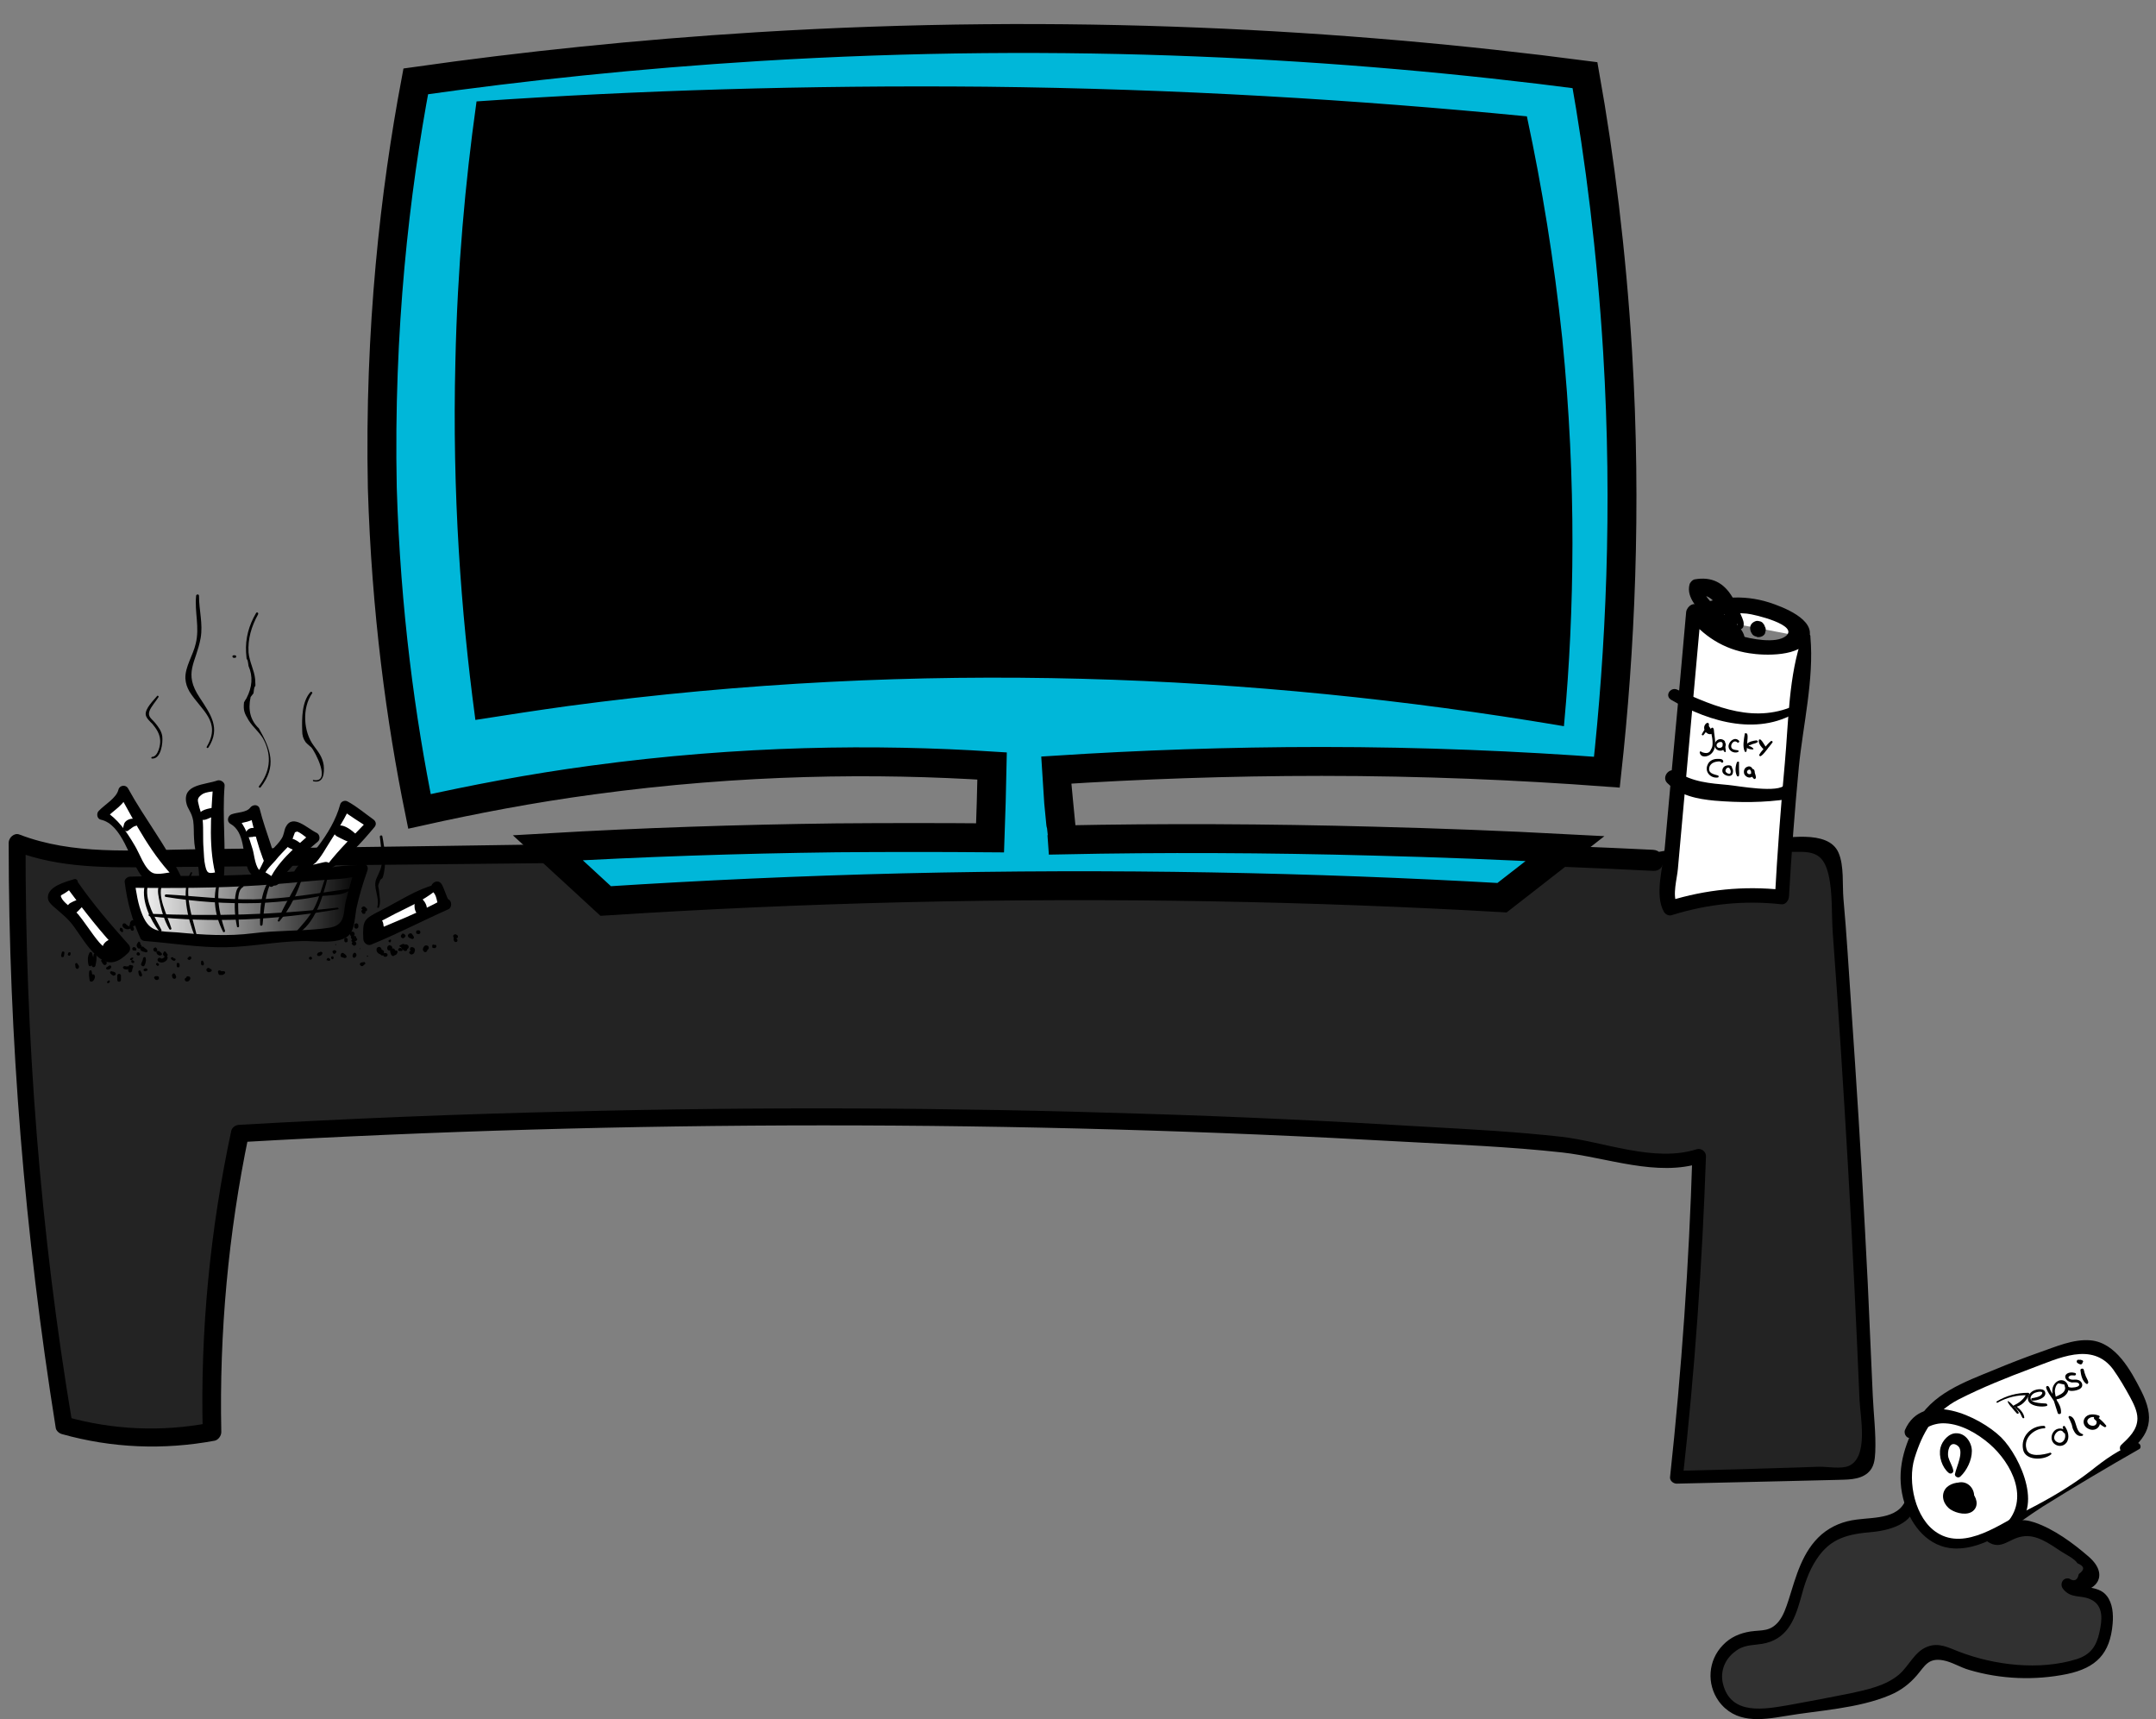 <?xml version="1.0" encoding="utf-8"?>
<!-- Generator: Adobe Illustrator 24.1.3, SVG Export Plug-In . SVG Version: 6.00 Build 0)  -->
<svg version="1.1" id="Ebene_1" xmlns="http://www.w3.org/2000/svg" xmlns:xlink="http://www.w3.org/1999/xlink" x="0px" y="0px"
	 viewBox="0 0 522.2 416.4" style="enable-background:new 0 0 522.2 416.4;" xml:space="preserve">
<rect x="0" y="0" width="522.2" height="416.4" fill="#808080" stroke="none"/>
<style type="text/css">
	.st0{fill:#00B7D9;}
	.st1{fill:none;stroke:#000000;stroke-width:2;stroke-miterlimit:10;}
	.st2{stroke:#000000;stroke-width:6;stroke-miterlimit:10;}
	.st3{fill:#232323;}
	.st4{opacity:0.65;}
	.st5{fill:#6D6D6D;}
	.st6{fill:#00B7D9;stroke:#000000;stroke-width:7;stroke-miterlimit:10;}
	.st7{stroke:#000000;stroke-width:2;stroke-miterlimit:10;}
	.st8{fill:none;stroke:#000000;stroke-miterlimit:10;}
	.st9{fill:#C1C1C1;stroke:#000000;stroke-width:10;stroke-miterlimit:10;}
	.st10{fill:none;stroke:#000000;stroke-width:5;stroke-linecap:round;stroke-miterlimit:10;}
	.st11{fill:#686868;stroke:#000000;stroke-width:5;stroke-miterlimit:10;}
	.st12{fill:#565656;stroke:#000000;stroke-width:8;stroke-miterlimit:10;}
	.st13{fill:#919191;stroke:#000000;stroke-width:3;stroke-miterlimit:10;}
	.st14{fill:#494949;}
	.st15{fill:#242424;}
	.st16{fill:#919191;}
	.st17{fill:url(#SVGID_1_);}
	.st18{fill:#FFFFFF;}
	.st19{fill:#2E2E2E;}
	.st20{fill:#313131;}
	.st21{fill:#00B7D9;stroke:#333333;stroke-width:5;stroke-miterlimit:10;}
	.st22{fill:#00B7D9;stroke:#333333;stroke-width:3;stroke-miterlimit:10;}
	.st23{fill:#262626;}
	.st24{fill:#212121;}
	.st25{fill:#00B7D9;stroke:#000000;stroke-width:3;stroke-miterlimit:10;}
	.st26{fill:#3D3D3D;stroke:#000000;stroke-width:6;stroke-miterlimit:10;}
	.st27{fill:#00B7D9;stroke:#000000;stroke-width:2;stroke-miterlimit:10;}
	.st28{fill:#FFFFFF;stroke:#000000;stroke-miterlimit:10;}
	.st29{fill:#464943;stroke:#000000;stroke-miterlimit:10;}
	.st30{stroke:#000000;stroke-width:3;stroke-miterlimit:10;}
	.st31{fill:#BFBFBF;stroke:#000000;stroke-width:2;stroke-miterlimit:10;}
	.st32{fill:#242423;stroke:#000000;stroke-width:2;stroke-miterlimit:10;}
	.st33{fill:#A1C0FF;}
	.st34{fill:#646363;}
	.st35{fill:#00B7D9;stroke:#000000;stroke-width:6;stroke-miterlimit:10;}
	.st36{fill:#757575;}
</style>
<g>
	<path class="st3" d="M399.8,208.1c12.6-2.2,25.4-3.4,38.2-3.4c1.7,0,3.7,0.1,4.9,1.2c1.1,1,1.3,2.6,1.4,4
		c3.6,47,6.4,94.1,8.2,141.2c0.1,1.5,0.1,3.1-1,4.2c-1.2,1.2-3.2,1.4-5,1.4c-13.5,0.3-27,0.7-40.5,1c2.9-25.9,4.7-51.8,5.5-77.8
		c-6.4,2.5-13.8,0.5-20.6-0.8c-9.6-1.9-19.4-2.6-29.2-3.3c-101-6.7-202.6-7.2-303.7-1.4c-5.1,23.8-7.4,48-6.8,72.2
		c-11.8,2.4-24.3,1.9-35.9-1.5C7.7,298.5,4,251.3,4.1,204.1c9.7,4,20.8,3.9,31.4,3.8c45.9-0.5,91.7-1,137.6-1.5
		c75.7-0.9,151.5-1.7,227.1,2"/>
	<g>
		<path d="M400.1,209.3c10-1.6,20.1-2.6,30.2-2.9c1.9-0.1,3.8-0.1,5.8-0.1c4.1,0,5.8,1.4,6.8,5.6c1,4.3,0.7,9.5,1,13.9
			c1.4,18.9,2.6,37.8,3.7,56.7c1.1,18.9,2,37.8,2.8,56.7c0.2,4,2.2,13.7-2.6,15.8c-1.8,0.8-5.2,0.2-7.1,0.2
			c-1.9,0.1-3.9,0.1-5.8,0.2c-9.6,0.3-19.3,0.6-28.9,0.8c0.5,0.5,1.1,1.1,1.6,1.6c2.9-25.9,4.7-51.8,5.6-77.8c0-1.1-1.1-2-2.2-1.7
			c-10.3,3.3-22.4-1.8-32.8-3c-10.7-1.2-21.6-1.8-32.4-2.4c-23.1-1.4-46.3-2.5-69.4-3.2c-46.3-1.5-92.7-1.7-139-0.5
			c-26.5,0.6-52.9,1.7-79.4,3.2c-0.9,0-1.8,0.6-2,1.5c-5.1,23.9-7.5,48.3-6.9,72.8c0.5-0.7,1.1-1.4,1.6-2.1
			c-11.6,2.2-23.3,1.7-34.7-1.5c0.5,0.5,1,1,1.5,1.5C9.7,298.2,6.1,251.2,6.2,204.1c-0.9,0.7-1.8,1.3-2.6,2c10.9,4.2,22.5,4,34,3.9
			c13-0.1,25.9-0.2,38.9-0.4c26.3-0.3,52.5-0.5,78.8-0.8c52.2-0.5,104.3-1.1,156.5-0.5c29.6,0.3,59.1,1.1,88.6,2.6
			c3.3,0.2,3.3-4.9,0-5.1c-103.5-5.1-207.3-2-310.9-0.7c-14.6,0.2-29.3,0.4-43.9,0.6c-13.6,0.2-27.9,1.4-40.9-3.6
			c-1.3-0.5-2.6,0.8-2.6,2c0,47.5,3.9,94.8,11.4,141.7c0.1,0.7,0.8,1.3,1.5,1.5c12.1,3.4,24.6,3.9,37,1.6c0.9-0.2,1.6-1.2,1.6-2.1
			c-0.5-24.1,1.7-48.1,6.6-71.7c-0.7,0.5-1.3,1-2,1.5c93.9-5.4,188-5.4,281.9-0.1c12.8,0.7,25.6,1.2,38.3,2.6
			c10.8,1.2,23,6,33.7,2.5c-0.7-0.6-1.5-1.1-2.2-1.7c-0.8,26-2.6,51.9-5.4,77.8c-0.1,0.9,0.8,1.6,1.6,1.6c8.7-0.2,17.4-0.4,26-0.6
			c4.2-0.1,8.4-0.2,12.5-0.3c2.6-0.1,5.7,0.1,7.8-1.7c1.5-1.3,1.7-3.1,1.8-5c0.2-4.5-0.4-9.2-0.6-13.7c-0.4-9-0.8-17.9-1.2-26.9
			c-0.9-17.9-1.9-35.8-3.1-53.7c-0.6-9-1.2-17.9-1.8-26.8c-0.3-4.3-0.6-8.6-1-12.9c-0.3-3.4,0.2-8-1.2-11.2
			c-2.5-5.8-13.1-3.4-17.8-3.2c-9.4,0.5-18.7,1.7-28,3.4C397.9,207.2,398.6,209.6,400.1,209.3L400.1,209.3z"/>
	</g>
</g>
<path class="st6" d="M100.7,19.7c26.1-3.7,53.7-6.6,82.8-8.4c74.8-4.6,142.3-0.7,200.4,6.9c3.6,20.2,6.4,42.6,7.9,67
	c2.3,38.2,0.6,72.6-2.6,101.8c-21.5-1.6-44.6-2.6-69.1-2.6c-22.7,0-44.2,0.8-64.4,2.1c0,0.3,1.4,15.2,1.5,15.5c0,0,0.1,1.4,0.1,1.4
	c24.3-0.5,49.5-0.4,75.4,0.3c15.8,0.4,31.3,1,46.4,1.8c-5.1,4-10.2,7.9-15.3,11.9c-45.6-2.6-94-3.6-145.1-2.4
	c-24.7,0.6-48.7,1.7-72,3.2c-4.7-4.3-9.3-8.6-14-12.9c22.5-1.3,45.8-2.1,69.9-2.4c12.6-0.1,25-0.1,37.2,0c0.2-5.8,0.4-11.6,0.5-17.4
	c-28-1.8-60.7-1.5-96.8,3.4c-14.9,2-28.9,4.7-41.9,7.6c-4.5-22.1-8.1-48.5-9-78.3C91.8,79.6,95.7,46.3,100.7,19.7z"/>
<path class="st7" d="M116.3,25.5c-2.6,18.7-4.5,39.4-5,62c-0.8,32.1,1.4,60.9,4.7,85.7c7-1.1,14.2-2.2,21.4-3.2
	c85.8-11.5,166.7-7.7,240.5,4.7c2.4-26.4,3-57.7-0.5-92.6c-2-19.2-5-37-8.4-53c-40.1-3.9-83.7-6.6-130.3-7.1
	C195.1,21.6,154.2,22.9,116.3,25.5z"/>
<g>
	<g>
		<linearGradient id="SVGID_1_" gradientUnits="userSpaceOnUse" x1="31.521" y1="219.17" x2="87.679" y2="219.17">
			<stop  offset="0" style="stop-color:#FFFFFF"/>
			<stop  offset="1" style="stop-color:#000000"/>
		</linearGradient>
		<path class="st17" d="M87.7,210.7c-7.9,1.1-20.1,2.2-28,2.6c-3.5,0.2-7.1,0.2-10.7,0.3c-5.8,0.1-11.6,0.1-17.5,0.2
			c0.5,4.5,1.7,8.9,3.7,12.9c7.8,0.4,15.5,1.9,23.3,1.2c2.6-0.2,5.3-0.7,7.9-1c5.2-0.5,10.5-0.1,15.7-0.8c0.5-0.1,1.1-0.2,1.5-0.6
			c0.4-0.4,0.5-0.9,0.5-1.4c0.8-4.6,2-9.2,3.5-13.6"/>
		<g>
			<path d="M87.7,209.6c-4-0.4-8.4,0.8-12.4,1.1c-4.3,0.4-8.7,0.7-13,1c-10.2,0.6-20.5,0.3-30.8,0.6c-0.6,0-1.4,0.6-1.3,1.3
				c0.6,4.8,1.8,9.2,3.8,13.6c0.2,0.5,0.8,0.7,1.2,0.7c6.5,0.5,12.9,1.6,19.4,1.5c6.2-0.1,12.4-1.4,18.6-1.5c3-0.1,9.2,1,11.5-1.6
				c1.2-1.4,1.3-4.5,1.6-6.2c0.7-3.2,1.6-6.2,2.7-9.3c0.6-1.8-2.3-2.6-2.9-0.8c-0.9,2.8-1.7,5.6-2.4,8.5c-0.3,1.3-0.3,3.2-0.9,4.3
				c-1,1.8-2.6,1.8-4.7,2.1c-5.5,0.6-11.1,0.4-16.7,1.1c-6.2,0.8-12.2,0.4-18.5-0.2c-4.2-0.3-6.6,0.1-8.4-4.2
				c-1.1-2.6-1.5-5.5-1.9-8.2c-0.4,0.5-0.8,1.1-1.2,1.6c10.5,0.1,21,0.1,31.5-0.6c4.4-0.3,8.7-0.7,13.1-1.1
				c3.9-0.4,8.2-0.2,11.9-1.6C89.1,211.2,88.9,209.8,87.7,209.6L87.7,209.6z"/>
		</g>
	</g>
	<g>
		<path class="st18" d="M79.9,209.7c3.5-3.2,6.9-6.7,10-10.3c-2.1-1.4-4.2-2.9-6.3-4.3c-1.3,4-3.7,7.5-6.1,10.9
			c-0.8,1.2-1.6,2.3-2.8,3.1c-0.9,0.6-2.2,1.2-2.4,2.3c2.2-0.4,4.4-0.8,6.7-1.2"/>
		<g>
			<path d="M80.2,210.3c4.1-2.6,7.4-6.3,10.5-10c0.5-0.6,0.4-1.3-0.2-1.8c-2.1-1.5-4.1-3.2-6.3-4.4c-0.7-0.4-1.6,0-1.8,0.7
				c-1,3.7-3.1,7.2-5.4,10.2c-1.7,2.2-4.2,3.5-5.6,5.8c-0.4,0.6,0.1,1.7,0.9,1.6c2.4-0.2,4.7-0.6,7-0.9c1.8-0.2,1.1-3.2-0.8-2.7
				c-2.2,0.5-4.4,1-6.6,1.6c0.4,0.4,0.9,0.9,1.3,1.3c0.3-1,2.5-2.1,3.3-2.8c0.9-1,1.7-2.2,2.4-3.4c2-3.3,4.1-6.2,5.7-9.7
				c-0.6,0.1-1.3,0.2-1.9,0.2c2.1,1.7,4.4,3,6.6,4.5c-0.1-0.6-0.2-1.2-0.2-1.8c-3.3,3.5-6.9,6.9-9.8,10.7
				C78.9,209.9,79.7,210.6,80.2,210.3L80.2,210.3z"/>
		</g>
	</g>
	<g>
		<g>
			<path d="M86.2,202c-1-0.9-2.6-2.2-4-2.1c-0.6,0-1.1,0.4-1.3,1c0-0.1,0.1-0.2,0.1-0.3c-0.3,0.2-0.3,0.6-0.2,0.9
				c0.1,0.3,0.3,0.5,0.6,0.7c-0.2-0.2-0.3-0.4-0.5-0.6c0.1,0.9,1.3,1.2,2,1.6c0.8,0.4,1.6,0.8,2.5,0.8
				C86.3,203.8,86.9,202.6,86.2,202L86.2,202z"/>
		</g>
	</g>
	<g>
		<path class="st18" d="M43.3,212.7c-4.9-6.8-9.4-13.8-13.5-21.1c0,1.3-1,2.4-2.1,3.2c-1.1,0.8-2.3,1.5-3.1,2.5
			c2.9,0.9,4.6,3.8,6.1,6.4c1.7,3,3.3,6,5,9c0.1,0.2,0.3,0.5,0.5,0.6c0.3,0.1,0.6,0,0.9-0.1c1.6-0.5,3.3-0.7,5-0.5"/>
		<g>
			<path d="M43.9,212.4c-3.6-7.5-8.9-14.2-12.9-21.5c-0.5-0.9-2-0.8-2.3,0.3c-0.5,2.1-3.3,3.6-4.8,5.2c-0.6,0.6-0.4,1.9,0.5,2.1
				c5.2,1.1,7,9.7,9.7,13.4c2.4,3.2,4.5,2,8.2,2.3c1.9,0.1,1.9-3,0-3c-1.7,0-3.9,0.8-5.3,0.2c-2-0.9-3.2-4.8-4.4-6.7
				c-2-3.4-4-6.3-7.3-8.4c0.1,0.6,0.2,1.3,0.3,1.9c2.1-2.2,4.6-3.2,5.5-6.3c-0.8,0.1-1.5,0.2-2.3,0.3c4,7.2,8.1,15.2,14.1,21
				C43.4,213.7,44.2,213.1,43.9,212.4L43.9,212.4z"/>
		</g>
	</g>
	<g>
		<g>
			<path d="M33.4,198.5c-1.3-0.7-3.7,0.1-3.4,1.8c0-0.2,0-0.3,0-0.5c-0.2,0.5-0.3,1.1,0.3,1.4c0.6,0.3,0.9-0.2,1.3-0.5
				c-0.2,0.1-0.4,0.2-0.7,0.3c0.6,0,0.8-0.4,1.3-0.7c0.3-0.2,0.7-0.3,1-0.4C33.8,199.8,33.9,198.8,33.4,198.5L33.4,198.5z"/>
		</g>
	</g>
	<g>
		<path class="st18" d="M67.2,213.1c-2.2-5.6-4.1-11.3-5.5-17c-0.3,0.8-1.3,1.2-2.3,1.4s-2.1,0.3-2.9,0.7c2,1.4,2.7,3.6,3.2,5.7
			c0.6,2.3,1.2,4.7,1.8,7c0,0.2,0.1,0.4,0.3,0.5c0.2,0.2,0.5,0.2,0.7,0.2c1.4,0.1,2.7,0.5,4,1.1"/>
		<g>
			<path d="M67.8,213c-0.9-5.8-3.5-11.5-4.9-17.1c-0.3-1.2-1.7-1.1-2.3-0.3c-0.9,1.2-3.2,1.1-4.5,1.6c-0.9,0.3-1.3,1.7-0.3,2.3
				c3.6,2,2.9,7.5,4.2,10.8c1,2.6,3.4,2.9,5.7,4c2,0.9,3.2-2,1.2-2.7c-0.8-0.3-1.5-0.5-2.4-0.7c-0.3-0.1-1,0.2-1.3,0.1
				c-1.4-0.7-1.6-4-2-5.3c-0.9-3-1.8-5.7-3.9-8c-0.2,0.7-0.4,1.4-0.5,2.1c2.1-0.8,4.3-0.6,5.8-2.4c-0.7-0.2-1.4-0.4-2.1-0.6
				c1.4,5.6,2.8,12.1,6.2,17C67.1,214.1,67.9,213.7,67.8,213L67.8,213z"/>
		</g>
	</g>
	<g>
		<g>
			<path d="M63,201.4c-0.4-0.6-1.1-0.9-1.8-0.9c-0.3,0-0.7,0.1-1,0.3c-0.3,0.2-0.5,0.5-0.6,0.8c-0.4,0.8,0.4,1.4,1.1,1.1
				c0,0.1-0.1,0.1-0.2,0c0.2,0,0.4,0,0.6,0c0.2,0,0.2-0.1,0.3-0.1c0.3,0,0.7,0,1,0C62.9,202.5,63.4,201.9,63,201.4L63,201.4z"/>
		</g>
	</g>
	<g>
		<path class="st18" d="M53.5,212.8c-0.8-7.5-1-15-0.3-22.5c-1.8,0.4-3.5,0.9-5.2,1.3c-0.7,0.2-1.6,0.5-1.8,1.2
			c-0.2,0.8,0.4,1.5,0.9,2.2c1.2,1.9,1.1,4.2,1.1,6.4c0,3.8,0.4,7.7,1.2,11.5c1-0.2,2.1-0.3,3.1-0.5"/>
		<g>
			<path d="M54.2,212.8c0.6-7.5-0.4-15,0.2-22.5c0.1-0.8-0.9-1.5-1.7-1.3c-3.1,1.1-8.4,0.9-7.6,5.3c0.3,1.7,1.3,2.2,1.7,4.5
				c0.2,1.5,0.1,2.9,0.2,4.3c0.1,3.1,1.4,6.8,1.2,9.8c0,0.5,0.5,1.1,1,1c1-0.1,2.1-0.2,3.1-0.3c1.6-0.2,1.3-2.6-0.3-2.3
				c-1.6,0.3-1.9,0.1-2.3-1.7c-0.3-1.2-0.3-2.8-0.4-4.1c-0.2-2.3,0-4.6-0.2-6.8c-0.1-1.1-0.5-2-0.8-3.1c-0.3-1.6-0.9-2.1,0.6-3.2
				c0.9-0.7,3.4-0.8,4.4-0.9c-0.6-0.4-1.1-0.8-1.7-1.3c-0.5,7.3-1.2,15.6,0.9,22.7C53,213.9,54.2,213.6,54.2,212.8L54.2,212.8z"/>
		</g>
	</g>
	<g>
		<g>
			<path d="M51.7,195.6c-1.1,0.2-3.5,0.5-3.5,2c0-0.2,0.1-0.3,0.1-0.5c-0.1,0.2-0.2,0.4-0.2,0.7c0,0.2,0.1,0.4,0.3,0.5
				c0.7,0.4,1.2,0.3,1.9,0c0.6-0.3,1.2-0.5,1.9-0.7C53.6,197.3,53,195.4,51.7,195.6L51.7,195.6z"/>
		</g>
	</g>
	<g>
		<path class="st18" d="M65.6,214c3-4.1,6.6-7.9,10.5-11.2c-1.2-0.8-2.5-1.6-3.7-2.3c-0.5-0.3-1.2-0.7-1.7-0.4
			c-0.5,0.3-0.5,1-0.5,1.6c-0.2,1.6-1.3,2.7-2.4,3.8c-1.8,1.9-3.4,4-4.7,6.3c0.7,0.5,1.4,1,2.1,1.5"/>
		<g>
			<path d="M66,214.7c2-1.4,3.4-3.5,5.1-5.3c1.9-2,3.8-3.9,5.9-5.6c0.6-0.5,0.5-1.7-0.3-2.1c-2.2-1-5.8-4.8-7.5-1.4
				c-0.4,0.8-0.4,1.9-1,2.8c-0.6,1-1.5,1.8-2.2,2.6c-0.6,0.7-1.2,1.4-1.7,2.1c-0.6,0.8-1.1,2.5-1.8,3.2c-0.3,0.4-0.3,0.9,0,1.3
				c0.6,0.6,1.2,1.2,1.9,1.7c1.3,1.1,2.8-0.9,1.4-1.8c-0.7-0.5-1.4-0.9-2.2-1.3c0.1,0.3,0.3,0.7,0.4,1c0.4-1.2,1.9-2.6,2.7-3.5
				c1-1.3,2.2-2.4,3.3-3.6c0.7-0.8,0.8-1.6,1.2-2.6c0.3-0.6,0-0.6,0.7-0.8c0.6-0.1,3.2,2.2,3.4,2.3c0-0.6,0-1.2,0-1.9
				c-3.6,3.2-8.6,7.3-10.3,12C64.7,214.4,65.5,215,66,214.7L66,214.7z"/>
		</g>
	</g>
	<g>
		<g>
			<path d="M73.1,204.5c-0.7-0.6-1.5-1.2-2.4-1.4c-1.3-0.3-2,1.4-0.9,2.1c0.6,0.4,1.4,0.6,2,1c0.5,0.3,1.1,0.1,1.4-0.3
				C73.5,205.5,73.6,204.8,73.1,204.5L73.1,204.5z"/>
		</g>
	</g>
	<g>
		<path class="st18" d="M105.7,214.8c-5.1,2.7-10.3,5.4-15.4,8.1c-0.5,0.2-1,0.5-1.2,1c-0.1,0.3-0.1,0.7,0,1.1
			c0.1,0.8,0.2,1.7,0.4,2.5c6.3-2.6,12.5-5.4,18.5-8.4c-0.5,0-0.9-0.4-1-0.9c-0.1-0.5,0-1-0.1-1.5c-0.1-0.7-0.5-1.4-1.1-1.8"/>
		<g>
			<path d="M105.5,214.2c-4.7,1.2-8.9,4.1-13.3,6.3c-4.1,2.1-4.4,2.3-4.2,6.9c0,0.8,0.9,1.7,1.8,1.4c6.4-2.6,12.5-5.8,18.8-8.6
				c0.9-0.4,0.9-2,0-2.4c-0.3-0.1-1.2-3.3-1.8-3.9c-1.2-1.3-3.3,0.7-2,2c1.6,1.6,0.4,3.5,2.8,4.4c-0.1-0.8-0.2-1.7-0.3-2.5
				c-5.8,3.2-12.1,5.7-18.2,8.2c0.6,0.3,1.2,0.7,1.7,1c-0.8-2.8,0.4-3.4,2.6-4.5c1.5-0.8,3-1.6,4.5-2.3c2.9-1.4,5.7-2.9,8.2-5
				C106.6,214.8,106.1,214,105.5,214.2L105.5,214.2z"/>
		</g>
	</g>
	<g>
		<g>
			<path d="M100.9,217.6c-0.3,0.3-0.3,0.5-0.4,0.9c0,0.2-0.1,0.3-0.1,0.6c0,0.6,0,1.1,0.3,1.7c0.7,1.3,2.7,0.7,2.7-0.7
				c0-0.6-0.2-1.1-0.5-1.6c-0.3-0.4-0.6-0.9-1.1-1C101.5,217.3,101.1,217.4,100.9,217.6L100.9,217.6z"/>
		</g>
	</g>
	<g>
		<g>
			<path d="M91.1,224.7c0.5-0.5,0.4-1.2-0.1-1.6c-0.5-0.4-1.3-0.3-1.8,0.2c-0.8,0.8-1.3,2.1-1.1,3.2c0.2,0.8,1.1,1,1.7,0.7
				c0.7-0.4,1.2-1.4,0.7-2.2c-0.2-0.3-0.7-0.4-1-0.1c0,0,0,0-0.1,0.1c0.1-0.1,0.2-0.1,0.3-0.2c-0.3,0.1-0.4,0.2-0.6,0.4
				c0.1-0.1,0.3-0.2,0.4-0.2c-0.1,0-0.5,0.2-0.4,0.2c0.2,0,0.4,0,0.6,0c-0.2,0-0.3-0.1-0.5-0.1c0.4,0.4,0.8,0.8,1.2,1.2
				c0-0.3,0-0.5,0.1-0.8c0.1-0.2,0.1-0.3,0.2-0.5c0.2-0.5,0.1,0-0.4,0c-0.2,0-0.3-0.1-0.5-0.1c0.1,0,0.1,0.1,0.2,0.1
				C90.3,225,90.8,224.9,91.1,224.7L91.1,224.7z"/>
		</g>
	</g>
	<g>
		<g>
			<path d="M89.5,223.2c-0.9,0.4-1.4,1.6-1.3,2.5c0.1,1.3,1.3,2.3,2.6,1.8c2.1-0.7,3-4.2,0.9-5.4c-2.6-1.4-4.2,2.9-2.6,4.6
				c0.9,1,2.4,0.9,3.2,0c0.8-0.9,1-2.7,0-3.6c-0.8-0.7-1.8-0.3-2.2,0.6c-0.1,0.3-0.1,0.6-0.1,1c0.1,0.4-0.1,0.1,0.2-0.1
				c0.4-0.2,0.7-0.1,0.9,0.1c0.1,0,0.1,0.1,0.2,0.2c0,0,0,0.1,0,0.1c0-0.1,0.1-0.3,0.1-0.4c0.1-0.2,0.1-0.2,0-0.1
				c-0.9,0.5-1.5,0.5-1.7-0.1c0,0,0-0.1,0-0.1c0,0.2,0,0.2,0,0.1c0,0.2-0.1,0.3-0.2,0.4c0.1-0.1,0,0-0.1,0.1c0.1,0,0,0-0.1,0.1
				c0.2-0.1,0.5-0.1,0.7-0.2c0.3,0,0.5,0.2,0.6,0.4c0.1,0.2,0.1,0.2,0,0c0,0,0,0.3,0-0.1c0-0.2,0.2-0.5,0.2-0.8
				C91.3,223.4,90.3,222.7,89.5,223.2L89.5,223.2z"/>
		</g>
	</g>
	<g>
		<path class="st18" d="M18.2,213.6c-1.4,0.8-2.9,1.7-4.3,2.5c-0.4,0.3-0.9,0.6-1,1.1c-0.1,0.7,0.6,1.2,1.2,1.6
			c4.7,2.9,6.7,8.7,10.9,12.2c0.3,0.3,0.7,0.5,1.1,0.7c1.5,0.5,3-0.7,4-1.9c-4.5-4.8-8.6-9.9-12.5-15.2"/>
		<g>
			<path d="M18,212.9c-1.9,0.6-6.4,1.7-6.4,4.4c0,1,0.6,1.5,1.2,2.1c1.9,1.7,3.6,2.9,5.1,5c1.9,2.6,3.7,5.8,6.3,7.7
				c2.6,1.9,4.8,0.7,6.9-1.4c0.6-0.6,0.5-1.5,0-2c-4.3-4.8-8.5-9.7-12.2-15c-1.1-1.5-3.6,0-2.5,1.5c4,5.4,8.1,10.7,12.7,15.5
				c0-0.7,0-1.3,0-2c-2.8,2.8-4.7,0.1-6.5-2.3c-1.2-1.6-2.3-3.3-3.6-4.9c-1-1.2-3.1-2.5-3.9-3.7c-0.7-1.2-0.4-0.8,0.9-1.7
				c0.9-0.6,1.8-1.3,2.6-2.1C19.2,213.6,18.6,212.7,18,212.9L18,212.9z"/>
		</g>
	</g>
	<g>
		<g>
			<path d="M20.1,217.5c-0.6,0.1-1.1,0.2-1.6,0.5c-0.5,0.2-1,0.4-1.5,0.7c-0.4,0.2-0.7,0.7-0.7,1.2c0,0,0,0.1,0,0.1
				c0,0.6,0.4,0.9,0.9,1.2c0,0,0.1,0,0.1,0.1c0.5,0.2,1-0.1,1.3-0.4c0.4-0.3,0.7-0.7,1.1-1.1c0.4-0.3,0.7-0.7,0.9-1.2
				C20.9,218.2,20.6,217.5,20.1,217.5L20.1,217.5z"/>
		</g>
	</g>
	<g>
		<g>
			<path d="M28.5,227.7c-0.7-0.5-1.6-0.4-2.3,0c-1,0.5-1.8,1.7-1.2,2.7c0.5,0.8,1.3,1.2,2.2,1.2c1-0.1,2.1-0.7,2.4-1.7
				c0.3-1.1-0.5-2-1.6-2.1c-0.1,0-0.2,0-0.3,0c-0.9,0.1-1.5,0.7-1.6,1.6c0-0.3,0-0.4,0-0.2c-0.1,0.5,0,1.1,0.5,1.3c0,0,0.1,0,0.1,0
				c-0.2-0.3-0.4-0.5-0.6-0.8c0.1,0.3,0.2,0.6,0.4,0.7c0.1,0.1,0.2,0.2,0.3,0.2c0.6,0.3,0.5,0.2-0.3-0.4c0.1-0.7,0.2-1.4,0.3-2
				c-0.1,0-0.5,0.6-0.2,0.3c0.1-0.1,0.1-0.1,0-0.1c0.1-0.1,0.1-0.1,0.2-0.2c0,0-0.4,0.2,0,0c0.4-0.2,0,0,0,0c0,0,0.5-0.1,0.2,0
				c-0.3,0,0.3,0.1,0.2,0c-0.2,0,0.4,0.2,0.2,0.1c-0.1,0-0.1-0.1-0.2-0.1c0.3,0.5,0.5,0.9,0.8,1.4c0-0.2,0,0.2,0,0.2
				c0,0,0.1-0.3,0,0c-0.1,0.2,0.1,0-0.1,0.1c0,0.1-0.1,0.1-0.1,0.1c-0.1,0.1-0.1,0.1,0,0c0.2-0.1-0.1,0-0.1,0c0,0,0.2,0,0.2,0
				c-0.1,0-0.1,0-0.2,0c0.4,0,0.5-0.1,0.3,0c-0.2,0,0,0,0.1,0c0.5,0,1.1-0.4,1.2-0.9C29.2,228.5,29,228,28.5,227.7L28.5,227.7z"/>
		</g>
	</g>
	<g>
		<g>
			<path d="M56.6,159.3c0.1,0,0.2,0,0.3,0c0.2,0,0.3-0.1,0.3-0.3c0-0.2-0.1-0.3-0.3-0.3c-0.1,0-0.2,0-0.3,0c-0.2,0-0.3,0.1-0.3,0.3
				C56.3,159.1,56.4,159.3,56.6,159.3L56.6,159.3z"/>
		</g>
	</g>
	<g>
		<g>
			<path d="M78.9,212.3c-0.9,2.4-1.5,5-2.7,7.4c-1.2,2.4-3.1,4.4-4.9,6.4c-0.2,0.2,0,0.4,0.3,0.3c4.8-2.5,6.6-9.3,7.8-14
				C79.5,212.1,79,212,78.9,212.3L78.9,212.3z"/>
		</g>
	</g>
	<g>
		<g>
			<path d="M72.9,211.8c-1.6,3.8-4.1,7.3-5.6,11.1c-0.1,0.2,0.2,0.4,0.4,0.2c2.6-3.1,4.6-7.3,5.7-11.2
				C73.5,211.6,73,211.5,72.9,211.8L72.9,211.8z"/>
		</g>
	</g>
	<g>
		<g>
			<path d="M65.7,212.5c-2.5,3-2.8,7.6-2.7,11.4c0,0.4,0.5,0.4,0.6,0c0.4-4,0.6-7.5,2.4-11.1C66,212.6,65.8,212.3,65.7,212.5
				L65.7,212.5z"/>
		</g>
	</g>
	<g>
		<g>
			<path d="M58.6,214.3c-1.2,0.4-1.4,1.5-1.6,2.7c-0.3,2.5-0.1,5,0.4,7.4c0.1,0.3,0.5,0.2,0.5-0.1c-0.1-1.5-0.2-3-0.2-4.4
				c0-1.4-0.3-4.3,1.2-5.1C59.1,214.7,58.9,214.2,58.6,214.3L58.6,214.3z"/>
		</g>
	</g>
	<g>
		<g>
			<path d="M53.3,212c-2.1,4.3-1.4,9.5,0.7,13.6c0.1,0.3,0.6,0.1,0.5-0.2c-1.5-4.5-2.3-8.6-0.9-13.3C53.7,211.9,53.4,211.8,53.3,212
				L53.3,212z"/>
		</g>
	</g>
	<g>
		<g>
			<path d="M46.2,211.3c-2.5,4.2-0.7,11.3,1,15.5c0.1,0.3,0.6,0.2,0.5-0.1c-1.1-4.7-3.4-10.5-1.2-15.2
				C46.7,211.3,46.3,211.1,46.2,211.3L46.2,211.3z"/>
		</g>
	</g>
	<g>
		<g>
			<path d="M39.2,213.4c-1.2,1.2-1,2.7-0.7,4.2c0.5,2.5,1.2,5.2,2.5,7.4c0.2,0.3,0.6,0.1,0.5-0.2c-0.8-2.8-3.9-8.4-1.9-11
				C39.8,213.5,39.5,213.1,39.2,213.4L39.2,213.4z"/>
		</g>
	</g>
	<g>
		<g>
			<path d="M35,214.7c-0.7,3.6,1.4,8.1,3.6,10.9c0.2,0.3,0.6-0.1,0.5-0.4c-1.6-3.1-3.9-6.7-3.4-10.3C35.7,214.4,35,214.2,35,214.7
				L35,214.7z"/>
		</g>
	</g>
	<g>
		<g>
			<path d="M84,216c0.3-0.1,0.6-0.2,0.9-0.4c0.3-0.1,0.2-0.5-0.1-0.4c-7.8,1.1-15.4,2.5-23.3,2.6c-7.1,0.1-14.2-0.8-21.3-1.2
				c-0.3,0-0.4,0.5-0.1,0.6c7.3,1.2,14.9,1.7,22.3,1.5c3.2-0.1,6.3-0.4,9.5-0.8c1.9-0.2,3.7-0.5,5.6-0.9
				C78.9,216.9,82.9,216.8,84,216C83.9,215.9,84,216,84,216L84,216z"/>
		</g>
	</g>
	<g>
		<g>
			<path d="M81.8,219.8c-15.3,1.8-30.2,2.1-45.5,1.5c-0.4,0-0.4,0.6,0,0.6c15,1.7,30.8,0.9,45.6-1.7C82.1,220.2,82,219.8,81.8,219.8
				L81.8,219.8z"/>
		</g>
	</g>
	<g>
		<g>
			<path d="M63.1,190.7c4-5.1,2.5-9.2-0.4-14.3c-2-1.9-2.7-4.4-2-7.6c0.2-0.3,0.5-0.6,0.7-0.9c0.3-3.1,0.6-0.3,0.4-3.4
				c-0.2-2.2-1.4-4.2-1.6-6.5c-0.2-3.3,0.7-6.3,2.3-9.2c0.2-0.4-0.3-0.7-0.5-0.3c-1.7,2.9-2.6,6.1-2.4,9.5c0.2,3.2,0.2,0.2,0.6,3.3
				c1.1,2.5,0.9,5.1-0.5,7.8c-0.2,0.3-0.4,0.6-0.6,1c-0.2,2,0.1,2.6,1.1,4.3c1.1,1.8,2.9,3.1,3.8,5c1.9,3.9,1.3,7.6-1.2,10.9
				C62.5,190.6,62.9,190.9,63.1,190.7L63.1,190.7z"/>
		</g>
	</g>
	<g>
		<g>
			<path d="M50.5,181c3-4.7,0.5-8-2.1-12c-4.1-6.1-0.9-8.4,0.2-14.5c0.6-3.5-0.4-6.6-0.4-10.2c0-0.5-0.7-0.4-0.7,0
				c-0.4,4,0.9,7.6-0.1,11.6c-0.6,2.7-2.6,5.6-2.5,8.4c0.1,1.3,0.4,2.1,1,3.2c2.8,4.5,7.8,7.2,4.2,13.3
				C49.9,181.1,50.3,181.3,50.5,181L50.5,181z"/>
		</g>
	</g>
	<g>
		<g>
			<path d="M75.9,189.2c2.5,0.6,2.7-2,2.5-3.9c-0.3-2-1.3-3.2-2.4-4.7c-2.5-3.3-2.9-9.1-0.4-12.7c0.2-0.2-0.2-0.5-0.4-0.3
				c-2.1,2.3-2.1,6.4-2,9.4c0,1.1,0.2,1.8,0.8,2.7c0.4,0.5,1,0.9,1.4,1.3c0.8,0.8,5,8.7,0.5,7.9C75.8,188.8,75.7,189.1,75.9,189.2
				L75.9,189.2z"/>
		</g>
	</g>
	<g>
		<g>
			<path d="M36.8,183.7c2.2,0.2,2.7-3.8,2.5-5.4c-0.2-1.3-0.9-2.2-1.7-3.2c-0.8-1-1.9-1.5-1.4-2.9c0.4-1.1,1.6-2.4,2.2-3.4
				c0.1-0.2-0.2-0.4-0.3-0.3c-0.9,1.1-3,3.1-2.8,4.6c0.1,0.8,1.1,1.7,1.6,2.2c1,1.2,1.8,2.4,1.9,4c0.1,1-0.5,4-2,4
				C36.6,183.4,36.6,183.7,36.8,183.7L36.8,183.7z"/>
		</g>
	</g>
	<g>
		<g>
			<path d="M91.8,219.7c0.5-1.4,0.1-2.5,0-3.9c-0.1-1.4-0.5-0.8,0.3-2.7c0.1-0.2,0.5-0.3,0.6-0.6c1-3,0.5-6.9-0.1-10
				c-0.1-0.3-0.6-0.2-0.6,0.1c0.2,1.9,0.5,3.9,0.5,5.8c0,1.8-0.6,2.7-1.3,4.3c-1,2.2,0.8,4.4,0.2,6.9
				C91.3,219.9,91.7,220,91.8,219.7L91.8,219.7z"/>
		</g>
	</g>
	<g>
		<g>
			<path d="M32,232.5C32,232.5,32,232.5,32,232.5c-0.1,0-0.1,0.1-0.1,0.1c0,0-0.1,0.1-0.1,0.1c0,0,0,0.1,0,0.1c0,0,0,0.1,0,0.1
				c0,0,0,0,0,0c0-0.1,0-0.2,0-0.2c0,0,0,0.1,0,0.1c0,0.1,0,0.2,0.1,0.3c0.1,0.1,0.2,0.1,0.3,0.1c0,0,0.1,0,0.1,0
				c-0.1,0-0.2,0-0.2,0c0,0,0,0,0,0c0,0,0.1,0,0.1,0c0,0,0.1,0,0.1,0c0,0,0.1,0,0.1,0c0,0,0.1-0.1,0.1-0.1c0,0,0,0,0,0
				c0,0,0-0.1,0-0.1c0,0,0-0.1,0-0.1c0,0,0-0.1,0-0.1c0,0,0-0.1-0.1-0.1c0,0-0.1-0.1-0.2-0.1c0,0-0.1,0-0.1,0
				C32.1,232.5,32,232.5,32,232.5L32,232.5z"/>
		</g>
	</g>
	<g>
		<g>
			<path d="M26.2,234C26.2,234,26.2,234,26.2,234C26.2,234,26.2,234,26.2,234c0,0,0,0-0.1,0.1c0,0-0.1,0-0.1,0.1c0,0,0,0,0,0
				c0.1,0,0.1-0.1,0,0c0,0,0,0,0,0c0,0-0.1,0-0.1,0c-0.2,0.1-0.3,0.3-0.1,0.5c0.1,0.1,0.1,0.1,0.2,0.1c0,0,0.1,0,0.1,0
				c0.1,0,0.1,0,0,0c0,0,0,0,0.1,0c0.2,0,0.4-0.1,0.5-0.2c0.2-0.1,0.1-0.4,0-0.5C26.6,233.9,26.4,233.9,26.2,234L26.2,234z"/>
		</g>
	</g>
	<g>
		<g>
			<path d="M26.6,234.5c0.4,0,0.5-0.7,0-0.7C26.2,233.8,26.2,234.5,26.6,234.5L26.6,234.5z"/>
		</g>
	</g>
	<g>
		<g>
			<path d="M31.9,232.5c0.1-0.1,0.2-0.1,0.2-0.2c0.1-0.1,0.1-0.1,0.2-0.2c0.1-0.1-0.1-0.2-0.2-0.2c-0.2,0-0.3,0.1-0.5,0.2
				c-0.1,0.1-0.1,0.2-0.1,0.3C31.6,232.5,31.8,232.6,31.9,232.5L31.9,232.5z"/>
		</g>
	</g>
	<g>
		<g>
			<path d="M33.2,231.3c0.1,0,0.1,0.1,0.2,0.1c0,0,0,0,0.1,0c0,0,0.1,0,0.1,0c0.1,0,0.1,0,0.2-0.1c0,0,0.1-0.1,0.1-0.1
				c0-0.1,0-0.2,0-0.2c0-0.1-0.1-0.1-0.1-0.2c-0.1-0.1-0.2-0.2-0.3-0.2c-0.1,0-0.2,0-0.3,0.1c-0.1,0.1-0.1,0.2-0.1,0.3
				C33,231.1,33.1,231.2,33.2,231.3L33.2,231.3z"/>
		</g>
	</g>
	<g>
		<g>
			<path d="M35.2,232.6c0,0,0.1,0,0.1,0c0.1,0,0.1-0.1,0-0.1c0,0-0.1,0-0.1,0C35.1,232.5,35.1,232.6,35.2,232.6L35.2,232.6z"/>
		</g>
	</g>
	<g>
		<g>
			<path d="M37.9,233.7c0,0,0.1,0.1,0.1,0.1c0.1,0.1,0.1,0.1,0.2,0.1c0.1,0,0.2,0,0.2-0.1c0.1-0.1,0.1-0.1,0.1-0.2
				c0-0.1,0-0.1-0.1-0.2c0,0-0.1-0.1-0.1-0.1c-0.1-0.1-0.1-0.1-0.2-0.1c-0.1,0-0.2,0-0.2,0.1c-0.1,0.1-0.1,0.1-0.1,0.2
				C37.8,233.6,37.8,233.6,37.9,233.7L37.9,233.7z"/>
		</g>
	</g>
	<g>
		<g>
			<path d="M35.3,234.5c-0.1,0-0.2,0.1-0.3,0.1c-0.1,0-0.2,0.1-0.2,0.2c0,0.1-0.1,0.2,0,0.2c0,0.2,0.3,0.2,0.4,0.2
				c0.1,0,0.2-0.1,0.3-0.1c0.2,0,0.3-0.2,0.2-0.4C35.6,234.6,35.4,234.5,35.3,234.5L35.3,234.5z"/>
		</g>
	</g>
	<g>
		<g>
			<path d="M31.4,233.9c-0.2,0.4-0.3,0.8-0.4,1.2c0.3,0,0.6,0,0.9,0c0-0.4-0.1-0.8-0.1-1.2c0-0.3-0.5-0.3-0.6,0
				c-0.1,0.4-0.1,0.8-0.1,1.2c0,0.6,0.8,0.5,0.9,0c0-0.3,0.1-0.6,0.2-0.8c0.1-0.2,0.1-0.4-0.1-0.5C31.8,233.7,31.5,233.8,31.4,233.9
				L31.4,233.9z"/>
		</g>
	</g>
	<g>
		<g>
			<path d="M28.4,236.3c0,0.3,0,0.7,0,1c0,0.6,0.9,0.6,0.9,0c0-0.1,0-0.3-0.1-0.4c0-0.1-0.1-0.3-0.1-0.4c-0.1-0.2-0.4-0.2-0.5,0
				c-0.1,0.1-0.1,0.2-0.1,0.4c0,0.1,0,0.3-0.1,0.4c0.3,0,0.6,0,0.9,0c0-0.3,0-0.7,0-1C29.3,235.7,28.4,235.7,28.4,236.3L28.4,236.3z
				"/>
		</g>
	</g>
	<g>
		<g>
			<path d="M26.1,237.6C26.1,237.6,26.1,237.7,26.1,237.6c-0.1,0.1-0.1,0.2-0.2,0.2c0,0,0,0,0,0c0,0,0,0.1,0,0.1c0,0,0,0.1,0.1,0.1
				c0,0,0.1,0.1,0.1,0.1c0,0,0.1,0,0.1,0c0,0,0,0,0,0c0.1,0,0.1,0,0.2-0.1c0,0,0,0,0.1-0.1c0.1-0.1,0.1-0.1,0.1-0.2
				c0-0.1,0-0.2-0.1-0.2c-0.1-0.1-0.1-0.1-0.2-0.1C26.3,237.5,26.2,237.6,26.1,237.6L26.1,237.6z"/>
		</g>
	</g>
	<g>
		<g>
			<path d="M22.1,236.4c0,0.2-0.1,0.3-0.3,0.5c0.3,0.1,0.5,0.1,0.8,0.2c-0.2-0.6-0.3-1.3-0.4-1.9c-0.1-0.4-0.6-0.2-0.6,0.1
				c-0.1,0.7,0,1.4,0.1,2.1c0.1,0.4,0.5,0.4,0.8,0.2c0.3-0.3,0.5-0.7,0.5-1.1C23,235.8,22.1,235.8,22.1,236.4L22.1,236.4z"/>
		</g>
	</g>
	<g>
		<g>
			<path d="M22.2,233.5c-0.2-0.8-0.1-1.5,0-2.4c-0.2,0-0.4,0-0.6,0c0.3,0.8,0.5,1.8,0.6,2.7c0.1,0.5,0.7,0.6,0.9,0.1
				c0.2-0.8,0.4-2,0.2-2.8c-0.1-0.3-0.5-0.3-0.6,0c-0.1,0.4-0.1,0.8-0.2,1.2c-0.1,0.4-0.2,0.9-0.3,1.3c0.3,0,0.6,0,0.9,0
				c-0.2-0.9-0.6-1.8-0.8-2.8c-0.1-0.3-0.5-0.3-0.6-0.1c-0.5,0.9-0.5,1.9-0.3,2.8C21.5,234.3,22.3,234,22.2,233.5L22.2,233.5z"/>
		</g>
	</g>
	<g>
		<g>
			<path d="M24.6,232.9C24.7,232.9,24.6,232.9,24.6,232.9c0,0,0.1,0.1,0.1,0.1c0,0.1,0,0.2,0.1,0.2c0.1,0.2,0.2,0.4,0.5,0.5
				c0.5,0.1,0.8-0.7,0.3-0.9c-0.2-0.1-0.4,0.2-0.3,0.4c0-0.1,0-0.2,0.1-0.2c0.1,0,0.1,0,0.1,0c0,0,0,0,0,0c0,0,0-0.1,0-0.1
				c0-0.2-0.1-0.4-0.3-0.5c-0.2-0.1-0.4-0.2-0.5,0C24.5,232.5,24.4,232.7,24.6,232.9L24.6,232.9z"/>
		</g>
	</g>
	<g>
		<g>
			<path d="M30.1,234.7c0.4,0.1,1,0.2,1.2-0.2c0.2-0.2,0.1-0.5-0.2-0.5c-0.2,0-0.5,0.1-0.7,0c-0.2-0.1-0.5,0-0.6,0.2
				C29.7,234.3,29.9,234.6,30.1,234.7L30.1,234.7z"/>
		</g>
	</g>
	<g>
		<g>
			<path d="M35,233.8c0.3-0.5,0.4-1.2,0.3-1.8c-0.1-0.3-0.5-0.3-0.6,0c-0.1,0.2-0.1,0.5-0.2,0.7c-0.1,0.2-0.2,0.4-0.3,0.7
				C34,233.8,34.8,234.3,35,233.8L35,233.8z"/>
		</g>
	</g>
	<g>
		<g>
			<path d="M38.3,232.8c0.4,0.3,0.9,0.4,1.4,0.2c0.5-0.2,0.9-0.6,0.9-1.1c0-0.4-0.5-0.5-0.7-0.2c-0.2,0.2-0.6,0.6-0.9,0.4
				c-0.2-0.2-0.5-0.2-0.7,0C38.1,232.3,38.1,232.6,38.3,232.8L38.3,232.8z"/>
		</g>
	</g>
	<g>
		<g>
			<path d="M45.4,232.2c0.1,0.1,0.1,0.1,0.2,0.2c0.1,0,0.2,0.1,0.2,0.1c0.1,0,0.3-0.1,0.4-0.2c0.2-0.2,0.2-0.4,0-0.6
				c0,0-0.1-0.1-0.2-0.1c-0.1,0-0.2,0-0.3,0.1c0,0,0,0,0.1-0.1c0,0,0,0,0,0c0,0,0.1,0,0.1,0c-0.1,0-0.1,0-0.2,0.1
				c0,0-0.1,0.1-0.1,0.1c0,0,0-0.1,0.1-0.1c0,0,0,0,0,0c0,0,0.1,0,0.1-0.1c0,0,0,0,0,0c0,0,0.1,0,0.1,0c0,0,0,0,0,0c0,0,0.1,0,0.1,0
				c0,0,0,0,0,0c0,0,0.1,0,0.1,0c0,0,0,0,0,0c0,0,0.1,0,0.1,0c0,0,0,0,0,0c0,0,0.1,0,0.1,0.1c0,0,0,0,0,0c0,0,0,0.1,0.1,0.1
				c0,0,0,0,0,0c0-0.1-0.1-0.2-0.2-0.2c-0.1,0-0.2,0-0.3,0c-0.1,0.1-0.2,0.1-0.2,0.2C45.4,232,45.4,232.1,45.4,232.2L45.4,232.2z"/>
		</g>
	</g>
	<g>
		<g>
			<path d="M49.4,233.4c0-0.2-0.1-0.4-0.2-0.6c-0.2-0.3-0.5-0.1-0.5,0.1c0,0.1,0,0.2,0,0.3c0,0.1,0,0.2,0,0.3c0,0.2,0.3,0.3,0.4,0.3
				C49.3,233.8,49.4,233.6,49.4,233.4L49.4,233.4z"/>
		</g>
	</g>
	<g>
		<g>
			<path d="M45.1,236.8C45.2,236.9,45.1,236.8,45.1,236.8C45.1,236.8,45.2,236.7,45.1,236.8C45.1,236.8,45.2,236.7,45.1,236.8
				C45.1,236.8,45.3,236.7,45.1,236.8C45.1,236.8,45.2,236.7,45.1,236.8C45.2,236.7,45.2,236.8,45.1,236.8
				C45.2,236.7,45.2,236.7,45.1,236.8c-0.1,0-0.2,0-0.2,0.1c-0.1,0-0.1,0,0,0c0,0,0,0,0,0c-0.2,0.1-0.2,0.3-0.1,0.5
				c0.1,0.2,0.3,0.3,0.5,0.3c0.1,0,0.3-0.1,0.4-0.1c0.2-0.2,0.4-0.4,0.4-0.7c0-0.2-0.2-0.5-0.4-0.4
				C45.4,236.3,45.1,236.5,45.1,236.8L45.1,236.8z"/>
		</g>
	</g>
	<g>
		<g>
			<path d="M38.1,236.4c-0.1,0-0.2,0-0.3,0c0,0-0.1,0-0.1,0c-0.1,0-0.3,0.1-0.3,0.2c-0.1,0.1-0.1,0.2,0,0.3c0,0.1,0.1,0.2,0.1,0.2
				c0,0,0.1,0.1,0.1,0.1c0.2,0.2,0.7,0.2,0.8-0.1c0.1-0.1,0.1-0.3,0.1-0.4c0-0.1-0.1-0.2-0.1-0.2C38.3,236.5,38.2,236.4,38.1,236.4
				L38.1,236.4z"/>
		</g>
	</g>
	<g>
		<g>
			<path d="M34.4,236c-0.1-0.3-0.2-0.6-0.4-0.9c-0.2-0.2-0.5,0-0.5,0.2c0,0.3,0.1,0.6,0.2,0.9c0.1,0.2,0.3,0.3,0.5,0.3
				C34.3,236.4,34.5,236.2,34.4,236L34.4,236z"/>
		</g>
	</g>
	<g>
		<g>
			<path d="M27.7,235.4c-0.1,0-0.2-0.1-0.3-0.1c-0.1,0-0.2,0-0.4-0.1c-0.1,0-0.3,0.1-0.3,0.2c-0.1,0.1,0,0.3,0.1,0.4
				c0.2,0.2,0.3,0.3,0.5,0.4c0.2,0.2,0.6,0,0.7-0.2C28.1,235.8,28,235.5,27.7,235.4L27.7,235.4z"/>
		</g>
	</g>
	<g>
		<g>
			<path d="M19.1,233.9c-0.1-0.2-0.3-0.4-0.4-0.6c-0.1-0.2-0.5,0-0.5,0.2c0,0.3,0.1,0.5,0.1,0.8c0.1,0.3,0.4,0.4,0.6,0.3
				C19.1,234.4,19.2,234.1,19.1,233.9L19.1,233.9z"/>
		</g>
	</g>
	<g>
		<g>
			<polygon points="14.6,233.6 14.6,233.6 14.6,233.6 			"/>
		</g>
	</g>
	<g>
		<g>
			<path d="M15.5,231.5c0-0.3,0.1-0.5,0.1-0.8c0-0.3-0.5-0.4-0.6-0.1c-0.1,0.3-0.1,0.5-0.2,0.8c0,0.2,0.1,0.4,0.3,0.4
				C15.3,231.8,15.5,231.7,15.5,231.5L15.5,231.5z"/>
		</g>
	</g>
	<g>
		<g>
			<path d="M17,231.3c0-0.1,0-0.1,0.1-0.2c0-0.1,0-0.2,0-0.3c0-0.1-0.1-0.2-0.2-0.2c-0.1,0-0.2,0-0.3,0.1c-0.1,0.1-0.1,0.1-0.1,0.2
				c0,0.1,0,0.1-0.1,0.2c0,0.1,0.1,0.3,0.2,0.3C16.8,231.5,16.9,231.5,17,231.3L17,231.3z"/>
		</g>
	</g>
	<g>
		<g>
			<path d="M85.5,231.1c-0.1,0.1-0.1,0.3-0.1,0.5c0,0.1,0.1,0.2,0.2,0.3c0.1,0.1,0.2,0.1,0.3,0c0.1,0,0.2-0.1,0.3-0.2c0,0,0,0,0-0.1
				c0,0,0.1-0.1,0.1-0.1c0.1-0.2,0-0.6-0.2-0.7c-0.1-0.1-0.2-0.1-0.4,0c-0.1,0-0.1,0.1-0.1,0.1C85.6,231,85.5,231,85.5,231.1
				L85.5,231.1z"/>
		</g>
	</g>
	<g>
		<g>
			<path d="M82.8,231.8c0.1,0,0.2,0.1,0.3,0.1c0.2,0.1,0.3,0.1,0.5,0.1c0.3,0,0.4-0.3,0.3-0.5c-0.1-0.3-0.4-0.4-0.6-0.6
				c-0.2-0.2-0.6-0.2-0.7,0.1C82.4,231.4,82.5,231.8,82.8,231.8L82.8,231.8z"/>
		</g>
	</g>
	<g>
		<g>
			<path d="M87.9,233.9c0.2-0.1,0.3-0.3,0.5-0.4c0.1-0.1,0.1-0.3,0-0.4c-0.1-0.1-0.2-0.2-0.3-0.1c-0.2,0-0.4,0.1-0.6,0.1
				c-0.3,0.1-0.4,0.3-0.3,0.6C87.4,233.9,87.7,234.1,87.9,233.9L87.9,233.9z"/>
		</g>
	</g>
	<g>
		<g>
			<path d="M93.2,231.7c0.1,0,0.1,0,0.2,0c0.2,0,0.3-0.1,0.4-0.2c0.1-0.2,0.1-0.4,0-0.5c-0.1-0.1-0.2-0.2-0.4-0.2
				c-0.1,0-0.1,0-0.2,0c-0.1,0-0.2,0-0.3,0.1c-0.1,0.1-0.1,0.2-0.1,0.3C92.8,231.5,93,231.7,93.2,231.7L93.2,231.7z"/>
		</g>
	</g>
	<g>
		<g>
			<path d="M96.8,230.3c0.2,0,0.3,0,0.5,0c0.1,0,0.3-0.2,0.2-0.4c-0.1-0.2-0.3-0.2-0.4-0.3c-0.2-0.1-0.5,0-0.6,0.2
				C96.3,230.1,96.5,230.3,96.8,230.3L96.8,230.3z"/>
		</g>
	</g>
	<g>
		<g>
			<path d="M99.3,230C99.3,230.1,99.3,230.1,99.3,230c0,0.1,0,0.1,0.1,0.2c0,0,0.1,0.1,0.1,0.1c0,0,0.1,0,0.1,0c0,0,0.1,0,0.1,0
				c0.1,0,0.1,0,0.2-0.1c0.1,0,0.1-0.1,0.2-0.2c0,0,0,0,0-0.1c0-0.1,0-0.3-0.1-0.4c-0.1-0.1-0.2-0.1-0.3-0.1c-0.1,0-0.2,0-0.3,0.1
				C99.3,229.7,99.3,229.9,99.3,230L99.3,230z"/>
		</g>
	</g>
	<g>
		<g>
			<path d="M92.6,231.4c0.6,0,0.6-0.9,0-0.9C92,230.5,92,231.4,92.6,231.4L92.6,231.4z"/>
		</g>
	</g>
	<g>
		<g>
			<path d="M89,231.7c0.2,0,0.2-0.3,0-0.3C88.8,231.4,88.8,231.7,89,231.7L89,231.7z"/>
		</g>
	</g>
	<g>
		<g>
			<path d="M87.2,229.7c0,0,0,0.1,0,0.1c0,0.1,0.1,0.1,0.1,0c0,0,0-0.1,0-0.1C87.4,229.6,87.2,229.6,87.2,229.7L87.2,229.7z"/>
		</g>
	</g>
	<g>
		<g>
			<path d="M85,226.9c0,0.2,0.1,0.5,0.3,0.6c0.2,0.1,0.4,0.1,0.6,0.1c0.2-0.1,0.3-0.3,0.4-0.5c0-0.1,0-0.2-0.1-0.3
				c-0.1-0.1-0.2-0.2-0.3-0.2c-0.1,0-0.1,0-0.2,0c0,0,0.1,0,0.1,0c0,0,0,0,0,0c0,0,0.1,0,0.1,0c0,0,0,0,0,0c0,0,0.1,0,0.1,0.1
				c-0.1,0-0.1,0-0.2-0.1c0,0,0.1,0,0.1,0.1c0,0,0,0,0,0c-0.1-0.1-0.2-0.1-0.3-0.1c0,0,0.1,0,0.1,0c0,0,0,0-0.1,0c0,0,0.1,0,0.1,0.1
				c0,0,0,0,0,0c0,0,0.1,0.1,0.1,0.1c0,0,0,0,0,0c0,0,0.1,0.1,0.1,0.1c0,0,0,0,0,0c0,0,0,0.1,0.1,0.1c0,0,0,0,0,0c0,0.1,0,0.1,0,0.2
				c0,0,0,0,0,0c0-0.1-0.1-0.3-0.2-0.4c-0.1-0.1-0.3-0.2-0.4-0.2c-0.2,0-0.3,0.1-0.4,0.2C85.1,226.6,85,226.7,85,226.9L85,226.9z"/>
		</g>
	</g>
	<g>
		<g>
			<path d="M85.3,226.8c0.8,0,0.8-1.2,0-1.2C84.6,225.6,84.6,226.8,85.3,226.8L85.3,226.8z"/>
		</g>
	</g>
	<g>
		<g>
			<path d="M86.1,228.9C86.1,228.9,86.2,228.8,86.1,228.9c0.1-0.1,0.1-0.2,0.2-0.2c0-0.1,0-0.1,0-0.2c0,0,0-0.1,0-0.1
				c0-0.1-0.1-0.2-0.1-0.2c0,0,0,0-0.1-0.1c0,0-0.1-0.1-0.1-0.1c0,0-0.1,0-0.1-0.1c-0.1,0-0.2,0-0.2,0c-0.1,0-0.1,0-0.1,0
				c0,0-0.1,0-0.1,0.1c0,0-0.1,0.1-0.1,0.1c0,0-0.1,0.1-0.1,0.1c0,0.1-0.1,0.1-0.1,0.2c0,0.1,0,0.1,0,0.2c0,0,0,0.1,0.1,0.1
				c0,0,0.1,0.1,0.1,0.1c0,0,0.1,0.1,0.1,0.1c0,0,0.1,0,0.1,0.1c0.1,0,0.2,0,0.2,0c0.1,0,0.1,0,0.1,0C86,229,86.1,228.9,86.1,228.9
				L86.1,228.9z"/>
		</g>
	</g>
	<g>
		<g>
			<path d="M91.2,229.9c-0.1,0.7,0.7,1.4,1.4,1.2c0.3-0.1,0.4-0.3,0.4-0.6c0-0.3-0.3-0.4-0.5-0.5c0,0,0,0-0.1,0c0,0,0,0,0,0
				c0,0-0.1-0.1,0,0c0,0,0,0,0,0c0,0,0,0,0.1,0c0,0-0.1-0.1-0.1-0.1c0,0,0,0,0,0c0,0,0,0,0,0c0,0.1,0-0.1,0,0c0,0.1,0,0.1,0,0
				c0,0,0,0,0,0.1c0,0,0-0.1,0-0.1c0-0.3-0.3-0.6-0.6-0.6C91.4,229.4,91.2,229.6,91.2,229.9L91.2,229.9z"/>
		</g>
	</g>
	<g>
		<g>
			<path d="M94.5,230.5c0.1,0.2,0.1,0.4,0.2,0.6c0.1,0.3,0.5,0.6,0.8,0.3c0.1-0.1,0.3-0.1,0.4-0.2c0.1-0.1,0.2-0.1,0.2-0.2
				c0.1-0.1,0.1-0.3,0.2-0.4c0-0.2-0.1-0.4-0.3-0.4c-0.1,0-0.2,0-0.3,0c-0.1,0-0.2,0.1-0.2,0.1c0,0,0,0-0.1,0c0.1,0,0,0,0,0
				c0,0-0.1,0-0.1,0c-0.1,0-0.1,0,0,0c0.2,0.1,0.4,0.3,0.6,0.4c0-0.2-0.1-0.4-0.2-0.6c-0.1-0.3-0.4-0.5-0.7-0.4
				C94.6,229.9,94.4,230.2,94.5,230.5L94.5,230.5z"/>
		</g>
	</g>
	<g>
		<g>
			<path d="M97.1,229.1c0,0.1,0,0.3,0.1,0.4c0.1,0.2,0.2,0.3,0.4,0.4c-0.1,0-0.2-0.1-0.2-0.1c-0.1-0.1,0,0.1,0.1,0.1
				c0,0,0,0.1,0.1,0.1c0.1,0.1,0.2,0.1,0.2,0.2c0.2,0.1,0.5,0.2,0.7,0c0.2-0.2,0.1-0.4-0.1-0.6c0,0,0-0.1-0.1-0.1c0.1,0.1,0,0,0,0
				c0,0,0-0.1,0-0.1c0,0,0,0,0,0c0-0.1,0,0,0,0c0,0.1,0,0.2-0.1,0.3c0.1-0.1,0.1-0.2,0.1-0.3c0-0.1,0-0.1,0-0.2c0,0.1,0,0.1,0,0
				c0-0.3-0.3-0.6-0.6-0.6C97.4,228.6,97.1,228.8,97.1,229.1L97.1,229.1z"/>
		</g>
	</g>
	<g>
		<g>
			<path d="M98,229c-0.1,0.2-0.2,0.3-0.2,0.5c0,0.1,0,0.2,0.1,0.3c0,0,0.1,0,0.1,0.1c0.1,0,0.2,0.1,0.2,0.1c0.1,0,0.3,0,0.4-0.1
				c0,0,0.1-0.1,0.1-0.1c0.1-0.1,0.2-0.1,0.2-0.2c0.1-0.1,0.1-0.2,0.1-0.3c0-0.1-0.1-0.3-0.2-0.4c-0.1-0.1-0.3-0.2-0.4-0.2
				c-0.1,0-0.2,0-0.3,0.1C98.1,228.8,98.1,228.9,98,229L98,229z"/>
		</g>
	</g>
	<g>
		<g>
			<path d="M93.9,229.2C93.9,229.3,93.9,229.3,93.9,229.2c-0.1,0.1-0.1,0.2-0.1,0.3c0,0,0,0.1,0,0.1c0,0.1,0,0.1,0,0.1
				c0,0,0,0,0,0.1c0,0.1,0.1,0.1,0.1,0.2c0,0,0.1,0.1,0.1,0.1c0,0,0.1,0,0.1,0.1c0,0,0,0,0.1,0c0.1,0,0.1,0,0.2,0
				c0.1,0,0.1,0,0.2-0.1c0,0,0.1,0,0.1,0c0.1-0.1,0.2-0.1,0.2-0.2c0.1-0.1,0.1-0.2,0.1-0.3c0-0.1,0-0.1,0-0.2c0-0.1-0.1-0.2-0.2-0.3
				c-0.1-0.1-0.1-0.1-0.2-0.1c-0.1,0-0.1-0.1-0.2-0.1c-0.1,0-0.2,0-0.3,0.1C94,229.1,94,229.1,93.9,229.2L93.9,229.2z"/>
		</g>
	</g>
	<g>
		<g>
			<path d="M94.6,228.1c0-0.1,0.1-0.1,0.1-0.2c0-0.1,0-0.2,0-0.3c-0.1-0.1-0.2-0.1-0.3,0c-0.1,0-0.1,0.1-0.2,0.1
				c-0.1,0-0.1,0.1-0.1,0.2c0,0.1,0,0.1,0.1,0.2c0,0,0.1,0.1,0.2,0.1C94.5,228.2,94.6,228.2,94.6,228.1L94.6,228.1z"/>
		</g>
	</g>
	<g>
		<g>
			<path d="M97.2,227C97.2,227.1,97.2,227.1,97.2,227c0.1,0.1,0.2,0.1,0.2,0.2c0.1,0,0.1,0,0.2,0c0,0,0.1,0,0.1,0
				c0.1,0,0.2-0.1,0.2-0.1c0,0,0,0,0.1-0.1c0,0,0.1-0.1,0.1-0.1c0,0,0-0.1,0.1-0.1c0-0.1,0-0.2,0-0.2c0-0.1,0-0.1,0-0.1
				c0,0,0-0.1-0.1-0.1c0,0-0.1-0.1-0.1-0.1c0,0-0.1-0.1-0.1-0.1c-0.1,0-0.1-0.1-0.2-0.1c-0.1,0-0.1,0-0.2,0c0,0-0.1,0-0.1,0.1
				c0,0-0.1,0.1-0.1,0.1c0,0-0.1,0.1-0.1,0.1c0,0,0,0.1-0.1,0.1c0,0.1,0,0.2,0,0.2c0,0.1,0,0.1,0,0.1C97.1,226.9,97.1,227,97.2,227
				L97.2,227z"/>
		</g>
	</g>
	<g>
		<g>
			<path d="M99.1,227.1c0.2,0.1,0.5,0.2,0.7,0.3c0.3,0.1,0.6-0.3,0.4-0.6c-0.1-0.2-0.3-0.4-0.4-0.6c-0.2-0.3-0.7-0.2-0.9,0.1
				c-0.1,0.1-0.1,0.3-0.1,0.4C98.9,226.9,99,227.1,99.1,227.1L99.1,227.1z"/>
		</g>
	</g>
	<g>
		<g>
			<path d="M101.3,226.2c0.1,0,0.1,0,0.2,0c0.1,0,0.1-0.1,0.2-0.1c0,0,0.1-0.1,0.1-0.2c0-0.1,0-0.1,0-0.2c0,0,0-0.1,0-0.1
				c0-0.1-0.1-0.2-0.1-0.2c-0.1-0.1-0.2-0.1-0.4-0.1c-0.1,0-0.1,0-0.2,0c-0.1,0-0.1,0.1-0.2,0.1c0,0-0.1,0.1-0.1,0.2
				c0,0.1,0,0.1,0,0.2c0,0,0,0.1,0,0.1c0,0.1,0.1,0.2,0.1,0.2C101,226.1,101.1,226.2,101.3,226.2L101.3,226.2z"/>
		</g>
	</g>
	<g>
		<g>
			<path d="M97.5,228.8c-0.2,0-0.4,0-0.6,0.1c-0.2,0.1-0.2,0.3,0,0.4c0.2,0.1,0.4,0.1,0.6,0.1c0.2,0,0.5-0.1,0.5-0.3
				C97.9,228.9,97.7,228.8,97.5,228.8L97.5,228.8z"/>
		</g>
	</g>
	<g>
		<g>
			<path d="M85.9,227.2c-0.2,0.1-0.5,0.2-0.7,0.4c-0.2,0.2-0.1,0.5,0.2,0.5c0.3,0,0.5-0.1,0.8-0.2c0.2-0.1,0.4-0.3,0.3-0.6
				C86.4,227.2,86.1,227.1,85.9,227.2L85.9,227.2z"/>
		</g>
	</g>
	<g>
		<g>
			<path d="M83.4,227.7c0,0,0,0.1,0,0.1c0,0,0,0,0,0.1c0,0.1,0.1,0.1,0.1,0.2c0.1,0.1,0.2,0.1,0.3,0.1c0.1,0,0.2,0,0.3-0.1
				c0.1-0.1,0.1-0.1,0.1-0.2c0,0,0,0,0-0.1c0,0,0-0.1,0-0.1c0.1-0.3-0.1-0.6-0.5-0.6C83.5,227.1,83.3,227.4,83.4,227.7L83.4,227.7z"
				/>
		</g>
	</g>
	<g>
		<g>
			<path d="M81.3,228.7c0,0-0.1,0.1-0.1,0.1c0,0,0,0.1,0,0.1c0,0,0.1,0,0.1,0c0,0,0.1-0.1,0.1-0.1c0,0,0-0.1,0-0.2
				C81.4,228.6,81.3,228.6,81.3,228.7L81.3,228.7z"/>
		</g>
	</g>
	<g>
		<g>
			<path d="M80.6,230.7C80.6,230.7,80.6,230.7,80.6,230.7c0.1,0.2,0.2,0.3,0.4,0.3c0.1,0,0.2-0.1,0.3-0.2c0,0,0-0.1,0.1-0.1
				c0.1-0.1,0.1-0.3,0-0.4c-0.1-0.1-0.2-0.2-0.4-0.2c-0.1,0-0.3,0.1-0.4,0.2C80.5,230.4,80.5,230.5,80.6,230.7L80.6,230.7z"/>
		</g>
	</g>
	<g>
		<g>
			<path d="M77.1,230.7c0,0-0.1,0.1-0.1,0.1c0,0-0.1,0.1-0.1,0.1c0,0.1-0.1,0.1-0.1,0.2c0,0.1,0,0.2,0.1,0.3c0,0.1,0.1,0.1,0.2,0.1
				c0.1,0,0.2,0.1,0.3,0c0.1,0,0.1,0,0.2-0.1c0,0,0,0,0.1,0c0,0,0.1-0.1,0.1-0.1c0.1,0,0.1-0.1,0.2-0.2c0-0.1,0.1-0.2,0.1-0.2
				c0-0.1,0-0.3-0.1-0.3c-0.1-0.1-0.2-0.1-0.3-0.1c-0.1,0-0.2,0-0.2,0.1C77.2,230.6,77.2,230.7,77.1,230.7L77.1,230.7z"/>
		</g>
	</g>
	<g>
		<g>
			<path d="M75.2,232.4c0.5,0,0.5-0.7,0-0.7C74.7,231.7,74.7,232.4,75.2,232.4L75.2,232.4z"/>
		</g>
	</g>
	<g>
		<g>
			<path d="M79.4,232.4c0.1,0,0.1,0.1,0.2,0.1c0.1,0,0.2,0,0.2,0c0.1-0.1,0.1-0.2,0-0.2c0-0.1-0.1-0.1-0.1-0.2
				c0-0.1-0.1-0.1-0.2-0.1c-0.1,0-0.1,0-0.2,0.1c0,0-0.1,0.1-0.1,0.2C79.3,232.3,79.3,232.3,79.4,232.4L79.4,232.4z"/>
		</g>
	</g>
	<g>
		<g>
			<path d="M80.2,232C80.2,232,80.3,232,80.2,232c0.1,0.1,0.1,0.2,0.1,0.2c0.1,0.1,0.1,0.1,0.2,0.1c0.1,0,0.2,0,0.2-0.1
				c0,0,0.1-0.1,0.1-0.1c0,0,0,0,0-0.1c0-0.1,0-0.1,0-0.2c0-0.1,0-0.1-0.1-0.1c-0.1-0.1-0.1-0.1-0.2-0.1c-0.1,0-0.2,0-0.2,0.1
				c0,0-0.1,0.1-0.1,0.1C80.2,231.9,80.2,231.9,80.2,232L80.2,232z"/>
		</g>
	</g>
	<g>
		<g>
			<path d="M79.4,232.6c0.1,0,0.1,0.1,0.2,0.1C79.6,232.7,79.6,232.7,79.4,232.6c0.2,0.1,0.2,0.1,0.3,0.1c0.1,0,0.2-0.1,0.3-0.2
				c0-0.1,0-0.2,0-0.2c0-0.1-0.1-0.1-0.2-0.1c0,0,0.1,0,0,0c0,0,0.1,0,0,0c0,0,0,0,0,0c-0.1,0-0.1,0,0,0c0,0,0,0,0,0c0,0,0,0,0,0
				c0,0,0,0,0,0c0,0,0,0.1,0,0c0,0,0,0.1,0,0.1c0,0,0,0,0,0c0,0.1,0,0.1,0,0.2c0,0,0,0,0,0c0,0,0,0.1,0,0.1c0,0,0,0,0,0
				c0.1-0.1,0.1-0.3,0-0.4c-0.1-0.1-0.3-0.2-0.4-0.1c-0.1,0-0.2,0.1-0.3,0.3c0,0.1,0,0.2,0,0.2C79.3,232.5,79.4,232.6,79.4,232.6
				L79.4,232.6z"/>
		</g>
	</g>
	<g>
		<g>
			<polygon points="103.9,227.7 103.9,227.7 103.9,227.7 			"/>
		</g>
	</g>
	<g>
		<g>
			<polygon points="108,227 108,227 108,227 			"/>
		</g>
	</g>
	<g>
		<g>
			<path d="M110.1,227.2c0.1,0,0.1,0,0.2,0c0,0,0,0,0.1,0c0.1,0,0.1,0,0.2,0c0,0,0.1,0,0.1,0c0,0,0.1,0,0.1-0.1c0,0,0.1-0.1,0.1-0.1
				c0-0.1,0-0.2,0-0.3c0-0.2-0.2-0.2-0.3-0.3c-0.1-0.1-0.3-0.2-0.5-0.1c-0.1,0-0.2,0.1-0.3,0.2C109.7,226.8,109.8,227.1,110.1,227.2
				L110.1,227.2z"/>
		</g>
	</g>
	<g>
		<g>
			<path d="M109.9,227.7c0,0.1,0.1,0.1,0.1,0.2c0,0.1,0.1,0.1,0.2,0.2c0.1,0,0.2,0.1,0.3,0c0,0,0.1,0,0.1,0c0.1,0,0.2-0.2,0.2-0.3
				c0,0,0-0.1,0-0.1c0-0.1,0-0.2-0.1-0.2c0-0.1-0.1-0.1-0.1-0.2c0-0.1-0.2-0.2-0.3-0.2c-0.1,0-0.3,0-0.4,0
				C109.9,227.2,109.8,227.4,109.9,227.7L109.9,227.7z"/>
		</g>
	</g>
	<g>
		<g>
			<path d="M104.8,228.8C104.8,228.8,104.8,228.8,104.8,228.8c-0.1,0.1-0.1,0.1-0.1,0.1c0,0,0,0,0,0.1c0,0,0,0.1,0,0.1
				c0,0,0,0,0,0.1c0,0.1,0,0.1,0,0.2c0,0.1,0,0.1,0.1,0.1c0.1,0.1,0.2,0.1,0.3,0.1c0,0,0.1,0,0.1,0c0,0,0.1,0,0.1,0c0,0,0,0,0,0
				c0,0,0,0,0,0c0,0,0,0,0.1,0c0.1,0,0.1-0.1,0.2-0.2c0-0.1,0.1-0.1,0.1-0.2c0-0.1,0-0.2-0.1-0.3c0,0-0.1-0.1-0.1-0.1
				c-0.1,0-0.1,0-0.2,0c-0.1,0-0.2,0-0.2,0.1C104.9,228.6,104.9,228.7,104.8,228.8L104.8,228.8z"/>
		</g>
	</g>
	<g>
		<g>
			<path d="M102.8,229.1c-0.1,0.2-0.3,0.3-0.3,0.5c-0.1,0.2-0.1,0.4,0,0.6c0.1,0.2,0.2,0.3,0.4,0.4c0.2,0,0.4-0.1,0.5-0.2
				c0-0.1,0.1-0.2,0.1-0.2c0,0,0-0.1,0-0.1c0,0.1,0,0.1,0,0c0,0,0-0.1,0.1-0.1c0-0.1,0,0,0,0c0,0,0,0,0.1-0.1c0.2-0.2,0.2-0.6,0-0.8
				C103.4,228.9,103,228.9,102.8,229.1L102.8,229.1z"/>
		</g>
	</g>
	<g>
		<g>
			<path d="M99.6,230c0,0.1,0,0.1,0,0.2c0,0,0,0.1,0,0.1c0-0.1,0-0.1,0-0.1c0,0,0,0,0,0.1c0,0,0,0,0-0.1c0,0,0,0,0,0
				c0,0,0.1-0.1,0.1-0.1c0,0-0.1,0.1-0.1,0.1c-0.1,0.1-0.2,0.3-0.2,0.4c0-0.1,0.1-0.2,0.1-0.3c0.1,0,0.1,0,0,0c0,0,0,0,0,0
				c0,0-0.1,0-0.1,0c0.1,0,0.1,0,0,0c-0.2,0-0.3,0.3-0.3,0.4c0,0.1,0.1,0.2,0.2,0.3c0.1,0,0.1,0.1,0.2,0.1c-0.1,0-0.1-0.1-0.2-0.1
				c0.3,0.3,0.8,0.1,1-0.2c0.1-0.2,0.2-0.5,0.2-0.8c0-0.3-0.3-0.6-0.6-0.6c-0.1,0-0.3,0.1-0.4,0.2C99.6,229.7,99.5,229.9,99.6,230
				L99.6,230z"/>
		</g>
	</g>
	<g>
		<g>
			<path d="M87.8,220.3c0,0,0.1,0.1,0.1,0.1c0,0,0,0,0.1,0.1c0,0,0.1,0,0.1,0.1c0,0,0.1,0.1,0.1,0.1c0,0,0.1,0,0.1,0
				c0.1,0,0.2,0,0.3,0c0.1,0,0.2-0.1,0.2-0.1c0.1-0.1,0.1-0.1,0.1-0.2c0-0.1,0-0.2,0-0.3c0,0,0-0.1-0.1-0.1c0,0-0.1-0.1-0.1-0.1
				c0,0,0,0-0.1-0.1c0,0-0.1-0.1-0.1-0.1c-0.1-0.1-0.3-0.2-0.4-0.2c-0.1,0-0.3,0.1-0.4,0.2c-0.1,0.1-0.2,0.3-0.2,0.4
				C87.6,220,87.7,220.2,87.8,220.3L87.8,220.3z"/>
		</g>
	</g>
	<g>
		<g>
			<path d="M87.6,220.9c0,0,0.1,0.1,0.1,0.1c0,0,0,0,0,0.1c0.1,0.1,0.1,0.2,0.3,0.2c0.1,0,0.2,0,0.3,0c0,0,0.1,0,0.1-0.1
				c0,0,0.1-0.1,0.1-0.2c0.1-0.1,0-0.3-0.1-0.4c-0.1-0.3-0.4-0.4-0.6-0.3c-0.1,0-0.2,0.1-0.2,0.2C87.5,220.6,87.5,220.8,87.6,220.9
				L87.6,220.9z"/>
		</g>
	</g>
	<g>
		<g>
			<path d="M85.8,224.3c0,0.1,0,0.3,0.1,0.4c0.1,0.1,0.2,0.2,0.4,0.2c0.2,0,0.3-0.1,0.4-0.2c0.1-0.1,0.1-0.3,0.1-0.4
				c0-0.2,0-0.4-0.1-0.5c-0.1-0.1-0.2-0.2-0.4-0.2c-0.1,0-0.3,0.1-0.4,0.2C85.8,223.9,85.8,224.1,85.8,224.3L85.8,224.3z"/>
		</g>
	</g>
	<g>
		<g>
			<polygon points="84.5,223.9 84.5,223.9 84.5,223.9 			"/>
		</g>
	</g>
	<g>
		<g>
			<path d="M29.1,225.4c0.2,0.1,0.4,0.5,0.6,0.3c0.2-0.1,0.1-0.5,0-0.7c0-0.1-0.1-0.2-0.3-0.3c-0.1,0-0.2,0-0.3,0
				C29,225,28.9,225.3,29.1,225.4L29.1,225.4z"/>
		</g>
	</g>
	<g>
		<g>
			<path d="M29.8,224.5c0.4,0.5,1.1,0.7,1.7,0.4c0.2-0.1,0.1-0.4-0.1-0.5c-0.3-0.1-0.6-0.3-0.8-0.5c-0.2-0.3-0.5-0.4-0.8-0.2
				C29.6,223.9,29.6,224.3,29.8,224.5L29.8,224.5z"/>
		</g>
	</g>
	<g>
		<g>
			<path d="M31.6,223.9c0.1,0.1,0.2,0.2,0.4,0.3c0.1,0.1,0.2,0.1,0.3,0.1c0.1,0,0.2,0,0.3-0.1c0.1,0,0.1-0.1,0.2-0.2
				c0-0.1,0.1-0.2,0.1-0.3c0-0.1-0.1-0.2-0.1-0.3c-0.1-0.1-0.2-0.2-0.3-0.4c-0.2-0.2-0.5-0.2-0.7,0
				C31.4,223.4,31.4,223.8,31.6,223.9L31.6,223.9z"/>
		</g>
	</g>
	<g>
		<g>
			<path d="M31.4,224.5c0.1,0.2,0.2,0.3,0.2,0.5c0.1,0.2,0.2,0.4,0.4,0.4c0.1,0,0.3,0,0.4-0.2c0.1-0.3,0-0.4-0.1-0.7
				c-0.1-0.2-0.2-0.3-0.2-0.5c-0.1-0.2-0.4-0.3-0.6-0.2C31.3,224,31.3,224.3,31.4,224.5L31.4,224.5z"/>
		</g>
	</g>
	<g>
		<g>
			<path d="M33.1,228.9c0,0.3,0.1,0.5,0.3,0.7c0.1,0.1,0.3,0.2,0.4,0.1c0.1,0,0.3,0,0.4-0.2c0.1-0.2,0.2-0.4,0-0.6
				c0,0-0.1-0.1-0.1-0.1c0,0,0,0,0,0c0,0,0,0,0,0c0.1,0.1,0-0.1-0.1-0.1c0,0,0,0-0.1-0.1c0,0,0.1,0.1,0.1,0.1c0,0,0-0.1-0.1-0.1
				c0,0,0,0.1,0.1,0.1c0,0,0-0.1,0-0.1c0,0,0,0.1,0,0.1c0,0,0-0.1,0-0.1c0,0,0,0.1,0,0.1c0,0,0,0,0,0c0.1-0.3-0.1-0.6-0.4-0.7
				C33.4,228.3,33.1,228.6,33.1,228.9L33.1,228.9z"/>
		</g>
	</g>
	<g>
		<g>
			<path d="M32.4,230.2c0.1,0,0.1,0,0.2,0c0.1,0,0.2,0,0.3,0c0.1,0,0.1-0.1,0.1-0.1c0.1-0.2,0-0.4-0.1-0.5c0,0-0.1-0.1-0.1-0.1
				c-0.2-0.2-0.6-0.2-0.7,0.1c-0.1,0.1-0.1,0.2,0,0.4C32.1,230.1,32.3,230.2,32.4,230.2L32.4,230.2z"/>
		</g>
	</g>
	<g>
		<g>
			<path d="M34.3,230.3c0.2,0.1,0.4,0.2,0.6,0.2c0.2,0.1,0.4,0.2,0.6,0.1c0.2,0,0.3-0.2,0.2-0.4c-0.1-0.3-0.3-0.3-0.5-0.5
				c-0.2-0.1-0.3-0.3-0.5-0.4c-0.2-0.2-0.6,0-0.7,0.2C33.9,229.8,34,230.2,34.3,230.3L34.3,230.3z"/>
		</g>
	</g>
	<g>
		<g>
			<path d="M37.3,230.3c0,0,0.1,0.1,0.1,0.1c0.1,0.1,0.3,0.1,0.4,0c0,0,0,0,0,0c-0.1,0-0.1,0-0.2,0.1c0,0,0,0,0.1,0
				c0.1,0,0.3-0.1,0.3-0.2c0.1-0.1,0.1-0.3,0-0.4c0,0,0,0,0-0.1c0,0.1,0,0.1,0.1,0.2c0,0,0,0,0,0c0-0.1-0.1-0.3-0.2-0.4
				c0,0-0.1,0-0.1-0.1c-0.1-0.1-0.2-0.1-0.3,0c-0.1,0-0.2,0.1-0.3,0.2C37.1,229.9,37.1,230.2,37.3,230.3L37.3,230.3z"/>
		</g>
	</g>
	<g>
		<g>
			<path d="M37.9,230.7c0.1,0.3,0.2,0.5,0.5,0.6c0.3,0.2,0.6,0.1,0.8-0.1c0.1-0.1,0-0.3-0.1-0.4c0,0-0.1-0.1-0.1-0.1c-0.1,0,0,0,0,0
				c-0.1,0-0.1-0.1-0.2-0.1c0,0-0.1-0.1,0,0c0,0,0,0,0,0c0.1,0.1,0,0,0,0c0,0.1,0,0,0,0c0-0.2-0.3-0.3-0.5-0.3
				C37.9,230.3,37.8,230.5,37.9,230.7L37.9,230.7z"/>
		</g>
	</g>
	<g>
		<g>
			<path d="M39.5,231.2c0.1,0.2,0.2,0.3,0.3,0.4c0.2,0.1,0.4,0.1,0.6,0c0.2-0.1,0.3-0.4,0.1-0.6c-0.1-0.1-0.1-0.1-0.2-0.2
				c-0.1,0,0.1,0.1,0,0c0,0,0,0,0,0c0,0.1,0.1,0.1,0,0c0,0,0,0,0,0c0,0,0,0.1,0,0.1c0,0,0-0.1,0-0.1c0-0.1-0.1-0.2-0.2-0.3
				c-0.1-0.1-0.3-0.1-0.4,0C39.6,230.7,39.4,231,39.5,231.2L39.5,231.2z"/>
		</g>
	</g>
	<g>
		<g>
			<path d="M41.5,232.3c0,0,0.1,0.1,0.1,0.1c0,0,0,0,0,0c0,0,0.1,0,0.1,0.1c0.1,0,0.1,0.1,0.2,0.1c0.2,0.1,0.4,0.1,0.5,0
				c0.1-0.1,0.2-0.2,0.1-0.3c0-0.1-0.1-0.2-0.2-0.2c0,0,0,0,0,0c0,0-0.1,0-0.1,0c0,0,0,0,0,0c0,0,0,0-0.1,0c0,0,0,0,0,0c0,0,0,0,0,0
				c0,0,0,0,0,0c0,0,0,0,0,0c-0.1-0.3-0.4-0.4-0.6-0.2C41.4,231.8,41.3,232.1,41.5,232.3L41.5,232.3z"/>
		</g>
	</g>
	<g>
		<g>
			<path d="M42.8,233.7c0,0.1,0,0.1,0,0.2c0,0.1,0,0.2,0.1,0.3c0.1,0.1,0.4,0.1,0.5,0c0.1-0.1,0.1-0.2,0.1-0.3c0-0.1,0-0.1,0-0.2
				c0-0.1,0-0.3-0.1-0.4c-0.1-0.1-0.2-0.1-0.3-0.1c-0.1,0-0.2,0-0.3,0.1C42.8,233.4,42.8,233.6,42.8,233.7L42.8,233.7z"/>
		</g>
	</g>
	<g>
		<g>
			<path d="M41.7,236.5c0,0.1,0.1,0.2,0.1,0.3c0.1,0.2,0.4,0.3,0.6,0.2c0.1,0,0.2-0.1,0.2-0.2c0.1-0.1,0.1-0.3,0-0.4
				c0-0.1,0-0.2-0.1-0.3c0-0.1-0.1-0.2-0.2-0.3c-0.1-0.1-0.3-0.1-0.4,0C41.7,235.9,41.6,236.2,41.7,236.5L41.7,236.5z"/>
		</g>
	</g>
	<g>
		<g>
			<path d="M38.6,237c0,0-0.1,0.1-0.1,0.1c0,0,0,0.1,0.1,0.1C38.6,237.2,38.6,237.1,38.6,237C38.7,237,38.6,237,38.6,237L38.6,237z"
				/>
		</g>
	</g>
	<g>
		<g>
			<path d="M50.1,235.2c0.1,0.1,0.2,0.2,0.3,0.2c0.2,0.1,0.4,0,0.6-0.1c-0.1,0-0.2,0.1-0.3,0.1c0.3,0,0.5-0.1,0.6-0.4
				c0-0.1-0.1-0.3-0.2-0.3c0,0-0.1,0-0.1,0c0,0-0.1,0,0,0c0,0,0,0-0.1,0c-0.1,0,0,0,0,0c0.1,0.1,0.1,0.2,0.2,0.2
				c0-0.1-0.1-0.2-0.2-0.3c0,0,0,0,0,0c-0.1-0.1,0,0.1,0,0c-0.2-0.2-0.5-0.3-0.7-0.1C50,234.6,49.9,234.9,50.1,235.2L50.1,235.2z"/>
		</g>
	</g>
	<g>
		<g>
			<path d="M53.2,236.1c0,0,0.1,0,0.1,0c0.1,0,0.1,0,0,0c0.1,0,0.2,0,0.2,0c0.1,0,0.2,0,0.4,0c0.2-0.1,0.5-0.2,0.6-0.4
				c0.1-0.2,0-0.5-0.3-0.5c-0.1,0-0.2,0-0.3,0c0,0-0.1,0-0.2,0c-0.1,0-0.1,0,0,0c-0.1,0-0.1,0,0,0.1c-0.2-0.3-0.7-0.4-0.9-0.1
				C52.8,235.5,52.9,236.1,53.2,236.1L53.2,236.1z"/>
		</g>
	</g>
	<g>
		<g>
			<path d="M60.1,235.5c0,0,0.1,0.1,0.1,0.1c0,0,0,0,0,0C60.2,235.5,60.2,235.5,60.1,235.5C60.1,235.5,60.1,235.5,60.1,235.5
				L60.1,235.5z"/>
		</g>
	</g>
	<g>
		<g>
			<polygon points="64.1,235.5 64.1,235.5 64.1,235.5 			"/>
		</g>
	</g>
</g>
<g>
	<g>
		<path class="st18" d="M437.7,154.4c-2.8,20.9-4.7,41.9-5.9,62.9c-9-1.1-18.3-0.2-27,2.6c-0.7-0.5-0.7-1.6-0.7-2.5
			c2.1-23,4.2-46.1,6.2-69.1c5.4,7.6,16.3,10.6,24.8,6.9c0.5-0.2,1.1-0.5,1.4-1.1c0.4-1-0.5-2-1.3-2.6c-6.9-5.3-16.9-6.3-24.7-2.3"
			/>
		<g>
			<path d="M436.6,154.1c-3.4,9.4-3.4,20.8-4.3,30.7c-1,10.8-1.8,21.6-2.4,32.5c0.6-0.6,1.2-1.2,1.8-1.8c-9.3-1-18.5-0.1-27.5,2.7
				c0.7,0.3,1.3,0.5,2,0.8c-1.2-2.2,0-6.2,0.2-8.6c0.3-3,0.5-5.9,0.8-8.9c0.5-5.9,1.1-11.8,1.6-17.8c1.1-11.8,2.1-23.7,3.2-35.5
				c-1.1,0.3-2.2,0.6-3.3,0.9c3.7,4.9,8.9,8.2,15,9.1c3.6,0.6,12.6,0.9,14.4-3.5c1.9-4.7-6.5-7.8-9.6-8.8c-6.3-2-13.2-1.5-19.1,1.5
				c-2.2,1.1-0.3,4.1,1.9,3.2c3.7-1.6,7.7-2.4,11.8-2c2,0.2,12.6,2.8,9.5,5.4c-2.4,2-8.7,0.7-11.3-0.1c-4-1.3-7.2-3.7-9.8-7
				c-1.1-1.4-2.9-0.1-3.1,1.3c-1.1,12.8-2.3,25.7-3.5,38.5c-0.6,6.3-1.1,12.5-1.7,18.8c-0.4,4.5-2.5,11.2-0.2,15.3
				c0.4,0.7,1.3,1.1,2,0.8c8.7-2.7,17.5-3.6,26.5-2.6c1,0.1,1.7-0.9,1.8-1.8c0.6-10.5,1.4-21,2.4-31.5c1-10.1,3.7-21.2,2.8-31.4
				C438.6,153.1,437,152.9,436.6,154.1L436.6,154.1z"/>
		</g>
	</g>
	<g>
		<g>
			<path d="M420.8,151.8c0,0,0,0.1,0,0.1c0.1,0.3,0.4,0.5,0.7,0.5c0,0,0,0,0,0c0.3,0,0.6-0.3,0.7-0.5c0.4-1-0.1-2-0.5-2.9
				c-0.6-1.5-1.2-3-2.1-4.4c-2.1-3.5-5-5-9.1-4.3c-0.6,0.1-1.2,0.8-1.3,1.3c-0.8,3.2,2.2,6,4.3,8.1c2.1,2.1,5,5.4,8.1,5.6
				c0.7,0.1,1.1-0.7,0.9-1.2c-0.6-2.4-3.3-3.9-5.1-5.5c-1.3-1.1-5.1-4.3-4.6-5.9c-0.6,0.5-1.2,0.9-1.9,1.4c3.3-0.3,4.4,1.7,6.3,4.1
				c1.2,1.4,2.2,2.9,3.5,4.1c0-0.4,0-0.7,0-1.1c0.2-0.1,0.4-0.1,0.6-0.2C421.1,150.8,420.6,151.3,420.8,151.8L420.8,151.8z"/>
		</g>
	</g>
	<g>
		<g>
			<path d="M423.9,152.1c0,0.6,0.2,1.1,0.6,1.6c0.6,0.6,1.5,0.6,2.2,0.3c0,0,0,0,0,0c-0.4,0.1-0.8,0.1-1.3,0.2
				c0.2,0.1,0.5,0.1,0.7,0.1c0.6-0.1,1.1-0.3,1.4-0.9c0.1-0.3,0.1-0.5,0.1-0.8c0-0.4-0.2-0.6-0.4-0.9c0,0,0,0,0,0
				c0.1,0.1,0.2,0.2,0.2,0.3c0,0,0-0.1-0.1-0.1c0.1,0.1,0.1,0.3,0.2,0.4c0,0,0-0.1,0-0.1c-0.1,0.5-0.3,1.1-0.4,1.6
				c0.5-0.5,0.7-1.2,0.5-1.8c-0.1-0.2-0.2-0.4-0.3-0.7c-0.1-0.1-0.2-0.2-0.3-0.4c-0.2-0.2-0.3-0.3-0.6-0.4c-0.4-0.1-0.8-0.2-1.1-0.1
				C424.4,150.7,423.9,151.3,423.9,152.1L423.9,152.1z"/>
		</g>
	</g>
	<g>
		<g>
			<path d="M435.5,170.5c-10.2,5-19.8,0.8-29.3-3.5c-1.6-0.7-3.1,1.5-1.4,2.5c9.4,5.5,21.7,9,31.4,2.3
				C436.9,171.2,436.3,170.1,435.5,170.5L435.5,170.5z"/>
		</g>
	</g>
	<g>
		<g>
			<path d="M432.3,190c-1.3,2.2-11.5,0.3-13.7,0.1c-4.5-0.4-8.7-0.7-12.6-3.3c-1.7-1.1-3.6,1.4-2.2,2.8c3.1,3.1,7.3,3.9,11.5,4.3
				c6,0.5,12,0.5,17.9-0.4c1-0.2,1.3-1.4,0.9-2.2c-0.2-0.4-0.5-0.8-0.7-1.2C433.2,189.6,432.6,189.6,432.3,190L432.3,190z"/>
		</g>
	</g>
</g>
<g>
	<g>
		<path class="st20" d="M462.8,362.3c0.4,3.1-2.8,5.6-5.8,6.3c-3.4,0.8-7,0.4-10.3,1.4c-6.4,2-9.9,8.9-11.6,15.3
			c-1.1,4.4-2.6,9.7-7,10.8c-1.3,0.3-2.7,0.2-4.1,0.3c-4.3,0.5-8,4.3-8.3,8.7s3,8.6,7.2,9.6c2.4,0.5,4.8,0.1,7.2-0.3
			c6.1-1.1,12.3-2.2,18.4-3.3c5-0.9,10.3-2.1,13.8-5.9c2-2.2,3.6-5.4,6.6-5.5c1.2-0.1,2.4,0.5,3.5,1c9.3,4,19.9,4.9,29.7,2.6
			c2.2-0.5,4.4-1.2,5.8-2.9c1.2-1.4,1.6-3.2,2-5c0.8-3.4,1-8-2.2-9.5c-2.3-1.1-5.8-0.2-7-2.5c1.3,0.4,2.7,0.8,4,0.5
			c1.3-0.3,2.6-1.3,2.6-2.7c0-1.2-1-2.2-1.9-2.9c-3.6-3.1-7.5-5.7-11.8-7.8c-1.6-0.8-3.4-1.5-5-0.9c-1.2,0.4-2,1.4-3.1,2.1
			c-1,0.7-2.6,0.9-3.4,0"/>
		<g>
			<path d="M461.9,362.1c-1.2,5.8-7.7,5.3-12.2,5.9c-3.2,0.4-6,1.5-8.5,3.6c-4.7,4.1-6.2,10.2-8,15.9c-0.6,1.8-1.2,3.7-2.4,5.2
				c-2.1,2.5-4,2-6.8,2.4c-2.6,0.4-4.9,1.4-6.7,3.3c-3.6,3.7-4,9.4-1,13.6c4,5.4,10.1,4.6,16,3.6c8.2-1.4,17.7-1.8,25.5-5.1
				c2.6-1.1,4.7-2.7,6.5-4.8c1.9-2.2,2.7-4.3,6.4-3.6c2.1,0.4,4.1,1.7,6.2,2.3c7.7,2.3,16,2.6,23.8,1c7-1.5,10.4-4.9,11-12.2
				c0.2-2.3,0-4.9-1.4-6.7c-2.2-2.9-6.6-1.4-8.6-3.9c-0.5,0.8-1,1.7-1.5,2.5c6.5,1.7,11.6-3.1,5.6-8.2c-3.7-3.2-8.3-6.6-13-8.2
				c-1.5-0.5-3.1-0.8-4.6-0.3c-1.5,0.5-3.5,3.2-5.2,2.3c-1.8-0.9-3.2,1.6-1.5,2.7c3.2,2.1,5.1-0.8,8.3-1.3c3.4-0.6,6.5,1.7,9.4,3.6
				c1.2,0.8,3.2,1.7,4,2.9c1.7,0.7,1.8,1.5,0.3,2.6c-0.3,1.5-1.1,1.9-2.3,1.1c-1.6-0.4-2.4,1.4-1.5,2.5c1.9,2.4,4.2,1.4,6.6,2.5
				c3.4,1.5,2.8,5.3,2.2,8c-0.7,3.3-2.1,5.4-5.5,6.5c-9,2.8-19.9,1.5-28.5-1.8c-2.6-1-4.9-2.3-7.7-1.2c-3.1,1.2-4.4,4.6-6.8,6.7
				c-3.3,2.8-7.8,3.7-11.9,4.6c-4.9,1-9.8,1.9-14.7,2.8c-5.9,1-14.2,2.7-16.1-5.2c-0.7-3,0.5-5.9,2.9-7.7c2.1-1.7,4.1-1.5,6.6-1.9
				c5.9-1,7.8-5.5,9.3-10.8c0.9-3.4,1.9-6.7,3.9-9.7c3.4-5.2,7.7-6.1,13.6-6.6c4.9-0.5,11.1-2.5,10.2-8.5
				C463.6,361.1,462.1,361.2,461.9,362.1L461.9,362.1z"/>
		</g>
	</g>
	<g>
		<path class="st18" d="M517.7,350.3c-3.9,1.6-7.2,4.3-10.7,6.6c-2.5,1.7-5.1,3.2-7.7,4.8c-4.4,2.6-8.7,5.1-13.1,7.7
			c-2.5,1.5-5,3-7.8,3.8c-2.8,0.9-5.9,1-8.5-0.1c-2.3-1-4.2-2.9-5.5-5.1c-1.3-2.2-2-4.7-2.5-7.2c-0.3-1.4-0.5-2.8-0.4-4.2
			c0.1-2.1,0.9-4,1.6-6c1.2-3.2,2.5-6.6,4.9-9.1c2-2.1,4.6-3.4,7.2-4.6c7.9-3.8,16.1-7,24.5-9.6c2.7-0.8,5.6-1.6,8.3-0.7
			c3.1,1,5,4,6.7,6.7c1.2,1.9,2.4,3.8,3.3,5.9c0.9,1.9,1.6,3.9,1.1,5.9c-0.5,2.4-2.5,4.2-4.4,5.7"/>
		<g>
			<path d="M517.5,349.5c-4.2,1.4-7.7,4-11.1,6.7c-4.9,3.8-10.1,6.8-15.6,9.6c-6.1,3.1-14.7,9.8-21.6,5.4c-5.4-3.4-7.2-12.4-5.5-18
				c1.9-6.2,4.7-11.2,10.7-14.3c5.7-2.9,11.7-5.3,17.6-7.5c6.5-2.4,14.7-6.6,19.8,0.2c1.5,2.1,2.9,4.5,4.1,6.7
				c0.8,1.5,1.8,3.4,1.8,5.2c0,2.8-2.1,4.7-3.9,6.4c-1,0.9,0.4,2.8,1.5,1.9c5.7-4.4,6.6-8.5,3.3-15c-2.5-4.9-6.1-11.6-12.2-12.2
				c-4.2-0.4-8.6,1.6-12.4,2.9c-3.7,1.3-7.3,2.7-10.9,4.2c-7.3,3-15.4,5.8-19.2,13.3c-3.2,6.3-4.7,12.3-2.6,19.1
				c1.7,5.5,5.8,10.6,12,10.9c8,0.3,15.1-6.1,21.4-10.1c7.7-4.8,15.6-9.5,23.5-14C518.8,350.5,518.3,349.2,517.5,349.5L517.5,349.5z
				"/>
		</g>
	</g>
	<g>
		<g>
			<path d="M477.4,362c0.3-0.4,0.3-1,0.2-1.4c-0.2-0.8-1-1.2-1.7-1.4c-1.6-0.5-3.9,0.1-4.8,1.5c-1.1,1.7-0.2,3.9,1.4,4.9
				c1.4,0.9,4,1.5,5.4,0.3c1.5-1.3,0.8-3.4-0.4-4.6c-1.3-1.4-3.5-2.3-5.2-1c-1.9,1.3-1.4,3.9,0.5,4.9c1.6,0.9,3.9,0.4,4.9-1.2
				c1-1.7,0.3-4-1.5-4.8c-1.9-0.8-4.1,0.5-4.3,2.6c0.3-0.4,0.5-0.9,0.8-1.3c-0.9,0.6-1.3,1.8-0.5,2.7c0.6,0.8,1.7,0.8,2.4,0.2
				c0.7-0.6,0.3-1.9-0.5-2.1c0.7,0.4,0.9,0.8,0.6,1.4c-0.3,0.2-0.6,0.5-0.9,0.7c0.6-0.3,1.1-0.8,1.3-1.3c0,0-0.1-0.1-0.1-0.1
				c0,0.2,0.1,0.2,0,0.4c-0.1,0.1-0.1,0-0.3,0.1c-0.3,0.1,0.1-0.3-0.1,0.2c-0.1,0.1-0.1,0.4-0.1,0.3c-0.1,0-0.1,0,0,0
				c0.1,0,0.2,0,0.2,0.1c0.3,0.2,0.7,0.4,1,0.8c0.2,0.3,0.1,0.5,0.4-0.1c0.1-0.2,0.2,0,0.1-0.2c-0.1-0.1-0.7-0.1-0.8-0.2
				c-0.4-0.1-1.3-0.3-1.3-0.8c0,0-0.1,0.1,0,0c0.1-0.1,0.4-0.1,0.5-0.2c0.3-0.1,0.6-0.1,0.9-0.2c0.3,0,0.6,0,0.9,0
				c0.1,0,0.6,0.1,0.6,0c-0.1,0.2-0.7-0.5-0.4,0.1C476.6,362.5,477.2,362.3,477.4,362L477.4,362z"/>
		</g>
	</g>
	<g>
		<g>
			<path d="M474.8,357.6c1.6-1.5,2.8-4,2.8-6.2c0-2-1.5-4.3-3.7-4.3c-1.8-0.1-3.5,1.8-3.9,3.5c-0.5,2.1,0.4,4.8,2,6.1
				c0.5,0.4,1.2,0,1.1-0.6c-0.2-1.1-0.9-2.1-1.2-3.2c-0.3-1.2,0.2-4.1,2.1-2.9c2,1.2-0.2,5.3-0.5,7
				C473.4,357.5,474.2,358.1,474.8,357.6L474.8,357.6z"/>
		</g>
	</g>
	<g>
		<g>
			<path d="M486.6,370.5c9-3.9,2.9-17.6-1.9-22.4c-5.2-5.1-19-11.6-23.3-1.8c-0.4,1,0.6,2.5,1.7,1.7c2.5-1.8,4.9-3.5,8.1-3.3
				c3.9,0.2,7.8,2.5,10.7,5c5.4,4.7,9.8,13.4,3.8,19.5C485,370,485.8,370.9,486.6,370.5L486.6,370.5z"/>
		</g>
	</g>
	<g>
		<g>
			<path d="M488.1,340.9c0.4,0.4,0.8,0.8,1.1,1.2c0.3,0.4,0.4,0.9,0.7,1.3c0.1,0.1,0.4,0.1,0.4-0.1c-0.1-1.1-1.1-2.1-1.9-2.7
				C488.2,340.4,487.9,340.7,488.1,340.9L488.1,340.9z"/>
		</g>
	</g>
	<g>
		<g>
			<path d="M483.8,339.7c2.3-1.3,4.8-1.9,7.4-1.8c-0.1-0.2-0.2-0.3-0.3-0.5c-0.7,1.5-1.8,2.3-3.2,3c-0.2,0.1-0.1,0.4,0.1,0.4
				c1.8-0.2,3-1.5,3.7-3.1c0.1-0.2-0.1-0.4-0.3-0.4c-2.7,0-5.3,0.7-7.6,2.1C483.5,339.5,483.6,339.8,483.8,339.7L483.8,339.7z"/>
		</g>
	</g>
	<g>
		<g>
			<path d="M492.3,339.2c1,0,3-0.5,3.1-1.7c0-1.5-2.1-1.1-2.9-0.7c-1,0.5-1.8,1.8-1,2.8c0.8,1,3.1,1.2,4.2,0.9
				c0.3-0.1,0.2-0.5-0.1-0.6c-0.9-0.1-4.7,0-3.6-1.9c0.3-0.4,0.7-0.7,1.2-0.8c0.2-0.1,2-0.5,1.3,0.5c-0.4,0.6-1.7,0.8-2.3,0.9
				C491.9,338.6,491.9,339.2,492.3,339.2L492.3,339.2z"/>
		</g>
	</g>
	<g>
		<g>
			<path d="M495.6,336.1c0.6,2,2.8,3.5,2.7,5.8c0.3,0,0.5-0.1,0.8-0.1c-0.5-1.6-1.3-3.3-1.4-4.9c0-0.6,0.3-1.7,0.9-1.9
				c0.5,0.1,0.9,0.2,1.4,0.3c0.1,0.3,0.1,0.5,0.2,0.8c0,1.3-1.4,1.7-2.4,2.2c-0.3,0.1-0.3,0.6,0.1,0.6c1.3-0.1,2.8-0.9,3.1-2.3
				c0.1-0.9-0.3-2-1.3-2.3c-1.2-0.3-2.2,0.7-2.5,1.7c-0.5,1.9,0.7,4.4,1.2,6.2c0.1,0.4,0.8,0.3,0.8-0.1c0.1-2.4-2.1-3.8-2.8-6
				C496.1,335.4,495.5,335.6,495.6,336.1L495.6,336.1z"/>
		</g>
	</g>
	<g>
		<g>
			<path d="M502.6,332.5c-0.7-0.2-1.7-0.2-2.2,0.4c-0.4,0.5-0.1,1.1,0.4,1.5c0.3,0.2,0.6,0.3,1,0.4c0.4,0,1.6-0.2,1.8,0.4
				c0.2,0.6-1,0.8-1.4,0.8c-0.5,0.1-1,0-1.4-0.2c-0.2-0.1-0.4,0.2-0.3,0.4c0.4,0.7,1.2,0.7,1.9,0.6c0.7-0.1,1.7-0.4,1.9-1.1
				c0.2-0.7-0.4-1.4-1-1.5c-0.5-0.2-1.1,0-1.6-0.1c-0.4-0.1-1.1-0.4-0.4-0.9c0.3-0.2,0.8-0.1,1.1-0.1
				C502.8,333.2,503,332.6,502.6,332.5L502.6,332.5z"/>
		</g>
	</g>
	<g>
		<g>
			<path d="M503.9,331.8c0.1,1.1,0.4,2.6,1.4,3.3c0.3,0.2,0.5-0.1,0.5-0.4c-0.1-0.5-0.4-0.9-0.6-1.4c-0.2-0.5-0.4-1.1-0.5-1.6
				C504.6,331.3,503.9,331.4,503.9,331.8L503.9,331.8z"/>
		</g>
	</g>
	<g>
		<g>
			<path d="M504.2,329.4c-0.1,0-0.1-0.1-0.2-0.1c-0.2,0-0.3,0-0.5,0.1c0.1,0,0.2,0,0.2-0.1c-0.1,0-0.2,0-0.4,0
				c-0.1,0-0.2,0.1-0.3,0.3c0,0.1,0,0.3,0.1,0.4c0.1,0.1,0.2,0.2,0.3,0.2c-0.1-0.1-0.1-0.1-0.2-0.2c0.1,0.2,0.3,0.3,0.6,0.4
				c0.3,0.1,0.6-0.1,0.6-0.4C504.7,329.7,504.5,329.4,504.2,329.4L504.2,329.4z"/>
		</g>
	</g>
	<g>
		<g>
			<path d="M495,345.3c-3.1,0-5.6,2.6-5,5.7c0.5,2.8,5.1,2.7,6.8,1.2c0.2-0.1,0-0.4-0.2-0.4c-1.6,0.5-5.3,1.3-5.8-1
				c-0.7-2.6,1.9-4.8,4.3-4.9C495.5,346,495.5,345.3,495,345.3L495,345.3z"/>
		</g>
	</g>
	<g>
		<g>
			<path d="M500.3,346.7c-0.5-1-1.9-0.9-2.6-0.3c-0.9,0.8-1.1,2.2-0.3,3.1c0.9,0.9,2.3,0.9,3.1-0.1c0.9-1.2,0.4-2.9-0.4-4
				c-0.2-0.2-0.5,0-0.5,0.3c0.3,0.8,0.7,1.5,0.6,2.3c-0.1,0.9-0.9,1.7-1.8,1.3c-2.2-0.9,0.4-4,1.4-2.4
				C500,347.3,500.5,347,500.3,346.7L500.3,346.7z"/>
		</g>
	</g>
	<g>
		<g>
			<path d="M501,343.2c0.3,0.6,0.6,1.2,0.8,1.8c0.1,0.5,0.2,1,0.5,1.5c0.4,0.8,1.1,1.5,2.1,1.2c0.2-0.1,0.2-0.4,0-0.4
				c-2-0.6-1.2-4.1-3.2-4.4C501.1,343,501,343.1,501,343.2L501,343.2z"/>
		</g>
	</g>
	<g>
		<g>
			<path d="M508.3,342.8c-1.1-0.4-2.7-0.5-3.4,0.7c-0.6,1,0,2.1,0.9,2.5c0.9,0.5,2.1,0.3,2.6-0.6c0.5-0.8,0.2-1.8-0.6-2.4
				c-0.4-0.3-0.9,0.4-0.5,0.7c0.7,0.7,1.5,1.4,2.4,1.9c0.3,0.1,0.6-0.2,0.4-0.4c-0.6-0.8-1.4-1.5-2.2-2.1c-0.1,0.2-0.3,0.5-0.4,0.7
				c0.4,0.2,0.4,0.8,0.2,1.1c-0.4,0.6-1.3,0.4-1.7,0.1c-0.6-0.5-0.6-1.2,0.1-1.6c0.6-0.4,1.4-0.2,2.1,0
				C508.6,343.4,508.7,342.9,508.3,342.8L508.3,342.8z"/>
		</g>
	</g>
	<g>
		<g>
			<path d="M486.3,339.5c0.2,0.5,0.6,1,1,1.4c0.4,0.5,0.8,1,1.2,1.4c0.2,0.2,0.6,0,0.4-0.3c-0.3-0.5-0.7-1-1.1-1.4
				c-0.4-0.4-0.8-0.9-1.3-1.2C486.3,339.2,486.2,339.4,486.3,339.5L486.3,339.5z"/>
		</g>
	</g>
	<g>
		<g>
			<path d="M412.6,178c0.6-0.8,1.5-1.7,1.3-2.7c0-0.2-0.3-0.3-0.5-0.2c-1,0.6-0.8,2.1,0.3,2.6c0.9,0.4,1.7-0.4,1.3-1.3
				c-0.1-0.3-0.6-0.2-0.6,0.2c0,0.7,0.2,1.4,0.3,2.1c0.1,0.5,0.1,0.9,0.1,1.4c0,0.5-0.1,1-0.4,1.4c-0.3,0.9-1.1,1.1-2.3,0.6
				c-0.1-0.3-0.5-0.1-0.4,0.2c0.3,1.3,1.9,1,2.7,0.3c1.7-1.5,0.8-4.1,0.7-6c-0.2,0-0.4,0.1-0.6,0.1c-0.2-0.3-0.5-0.7-0.7-1
				c-0.2-0.1-0.3-0.1-0.5-0.2c0.1,0.6-0.9,1.8-1.1,2.3C412.1,178,412.4,178.2,412.6,178L412.6,178z"/>
		</g>
	</g>
	<g>
		<g>
			<path d="M417.7,180.2c0.5-0.7-0.4-1.2-1-1.2c-0.8,0-1.4,0.7-1.4,1.5c0,0.7,0.6,1.3,1.4,1.3c0.9,0,1.3-0.8,1.3-1.6
				c0-0.4-0.6-0.5-0.7-0.1c-0.1,0.7-0.1,1.5,0.4,2c0.1,0.1,0.3,0,0.3-0.1c0-0.6-0.2-1.2-0.1-1.8c-0.2,0-0.4,0.1-0.7,0.1
				c0.3,0.8-1.1,1.2-1.4,0.4c-0.3-1,1.5-1.4,1.4-0.6C417.4,180.2,417.6,180.3,417.7,180.2L417.7,180.2z"/>
		</g>
	</g>
	<g>
		<g>
			<path d="M421.2,179.4c-0.9-1-2.2-0.1-2.5,1c-0.3,1.3,1.2,2.2,2.3,1.7c0.2-0.1,0.1-0.4-0.1-0.4c-0.6-0.1-1.6-0.1-1.6-1
				c0-0.7,0.8-1.6,1.5-0.9C421.1,180,421.4,179.6,421.2,179.4L421.2,179.4z"/>
		</g>
	</g>
	<g>
		<g>
			<path d="M422.6,177.7c-0.2,1.3-0.6,3.1,0,4.3c0.1,0.2,0.3,0.1,0.4,0c0.2-0.7,0.1-1.5,0.2-2.2c0-0.6,0.2-1.4,0-2
				c0-0.1-0.1-0.2-0.3-0.2c0,0,0,0,0,0C422.7,177.5,422.6,177.6,422.6,177.7L422.6,177.7z"/>
		</g>
	</g>
	<g>
		<g>
			<path d="M425.4,179.3c-0.8,0.1-1.9,0.3-2.4,1c-0.6,0.9,0.9,1.2,1.5,1.2c0.2,0,0.3-0.2,0.1-0.3c-0.2-0.2-0.5-0.4-0.8-0.5
				c0,0-0.1,0-0.1,0c-0.2,0-0.2-0.1-0.1-0.1c0-0.1,0.3-0.2,0.4-0.2c0.5-0.3,1.1-0.3,1.6-0.6C425.9,179.6,425.7,179.3,425.4,179.3
				L425.4,179.3z"/>
		</g>
	</g>
	<g>
		<g>
			<path d="M428.9,179.5c-0.6,0.5-1.1,1.1-1.6,1.7c-0.4,0.5-0.9,1-1.2,1.6c-0.1,0.2,0.2,0.4,0.4,0.3c0.6-0.4,1-1,1.5-1.6
				c0.4-0.6,0.9-1.1,1.3-1.7C429.5,179.6,429.1,179.3,428.9,179.5L428.9,179.5z"/>
		</g>
	</g>
	<g>
		<g>
			<path d="M427.8,181c-0.5-0.6-0.8-1.4-1.4-1.9c-0.2-0.1-0.4,0-0.4,0.2c-0.1,0.9,0.7,1.7,1.3,2.3
				C427.7,181.8,428.1,181.3,427.8,181L427.8,181z"/>
		</g>
	</g>
	<g>
		<g>
			<path d="M417.4,184.4c-0.1-0.8-1.2-0.6-1.8-0.6c-0.9,0.1-1.7,0.6-2,1.4c-0.8,1.7,0.7,3.3,2.4,3.1c0.3,0,0.4-0.4,0.1-0.5
				c-1-0.3-2.4-0.5-2.1-1.9c0.1-0.6,0.6-1.1,1.2-1.3c0.3-0.1,1.5-0.4,1.7,0C417,184.8,417.4,184.7,417.4,184.4L417.4,184.4z"/>
		</g>
	</g>
	<g>
		<g>
			<path d="M419.3,186.2C419.3,186.2,419.3,186.2,419.3,186.2c0.1-0.1,0.2-0.2,0.2-0.3c0-0.8-1.4-0.6-1.8-0.3
				c-0.6,0.4-0.8,1.4-0.1,1.9c0.5,0.4,1.6,0.7,2,0c0.3-0.6,0.2-1.7-0.6-1.9c-0.2,0-0.3,0.1-0.2,0.3c0.2,0.3,0.4,0.6,0.4,1
				c0,0.2-0.1,0.5-0.3,0.5c-0.2,0-0.5-0.1-0.6-0.2c-0.4-0.2-0.5-0.6-0.2-1c0.1-0.2,0.3-0.3,0.5-0.3c0.1,0,0.2,0,0.3,0
				c0.1,0,0.2,0.1,0.2,0c0-0.1,0.1-0.2,0.1-0.2c0,0,0,0,0,0C418.7,185.9,418.9,186.3,419.3,186.2L419.3,186.2z"/>
		</g>
	</g>
	<g>
		<g>
			<path d="M420.7,184.6c-0.4,1-0.5,2.3,0,3.3c0.1,0.2,0.5,0.2,0.5-0.1c0.1-0.5,0-1,0-1.5c0-0.6,0-1.1,0-1.7
				C421.3,184.4,420.8,184.4,420.7,184.6L420.7,184.6z"/>
		</g>
	</g>
	<g>
		<g>
			<path d="M424.5,186.5c0-0.7-0.7-1.1-1.3-0.8c-0.7,0.2-1,1.1-0.7,1.8c0.3,0.6,1.1,1,1.7,0.7c0.7-0.2,1-1,0.7-1.7
				c-0.2-0.4-0.8-0.4-0.8,0.1c0,0.7,0.1,1.5,0.7,2c0.2,0.2,0.5-0.1,0.5-0.3c0-0.3-0.1-0.6-0.2-0.9c-0.1-0.3-0.2-0.6-0.2-0.9
				c-0.2,0.1-0.5,0.2-0.7,0.3c0.3,0.6-0.6,0.9-0.9,0.5c-0.6-0.6,0.6-1.3,0.7-0.7C424,186.9,424.5,186.8,424.5,186.5L424.5,186.5z"/>
		</g>
	</g>
</g>
</svg>
